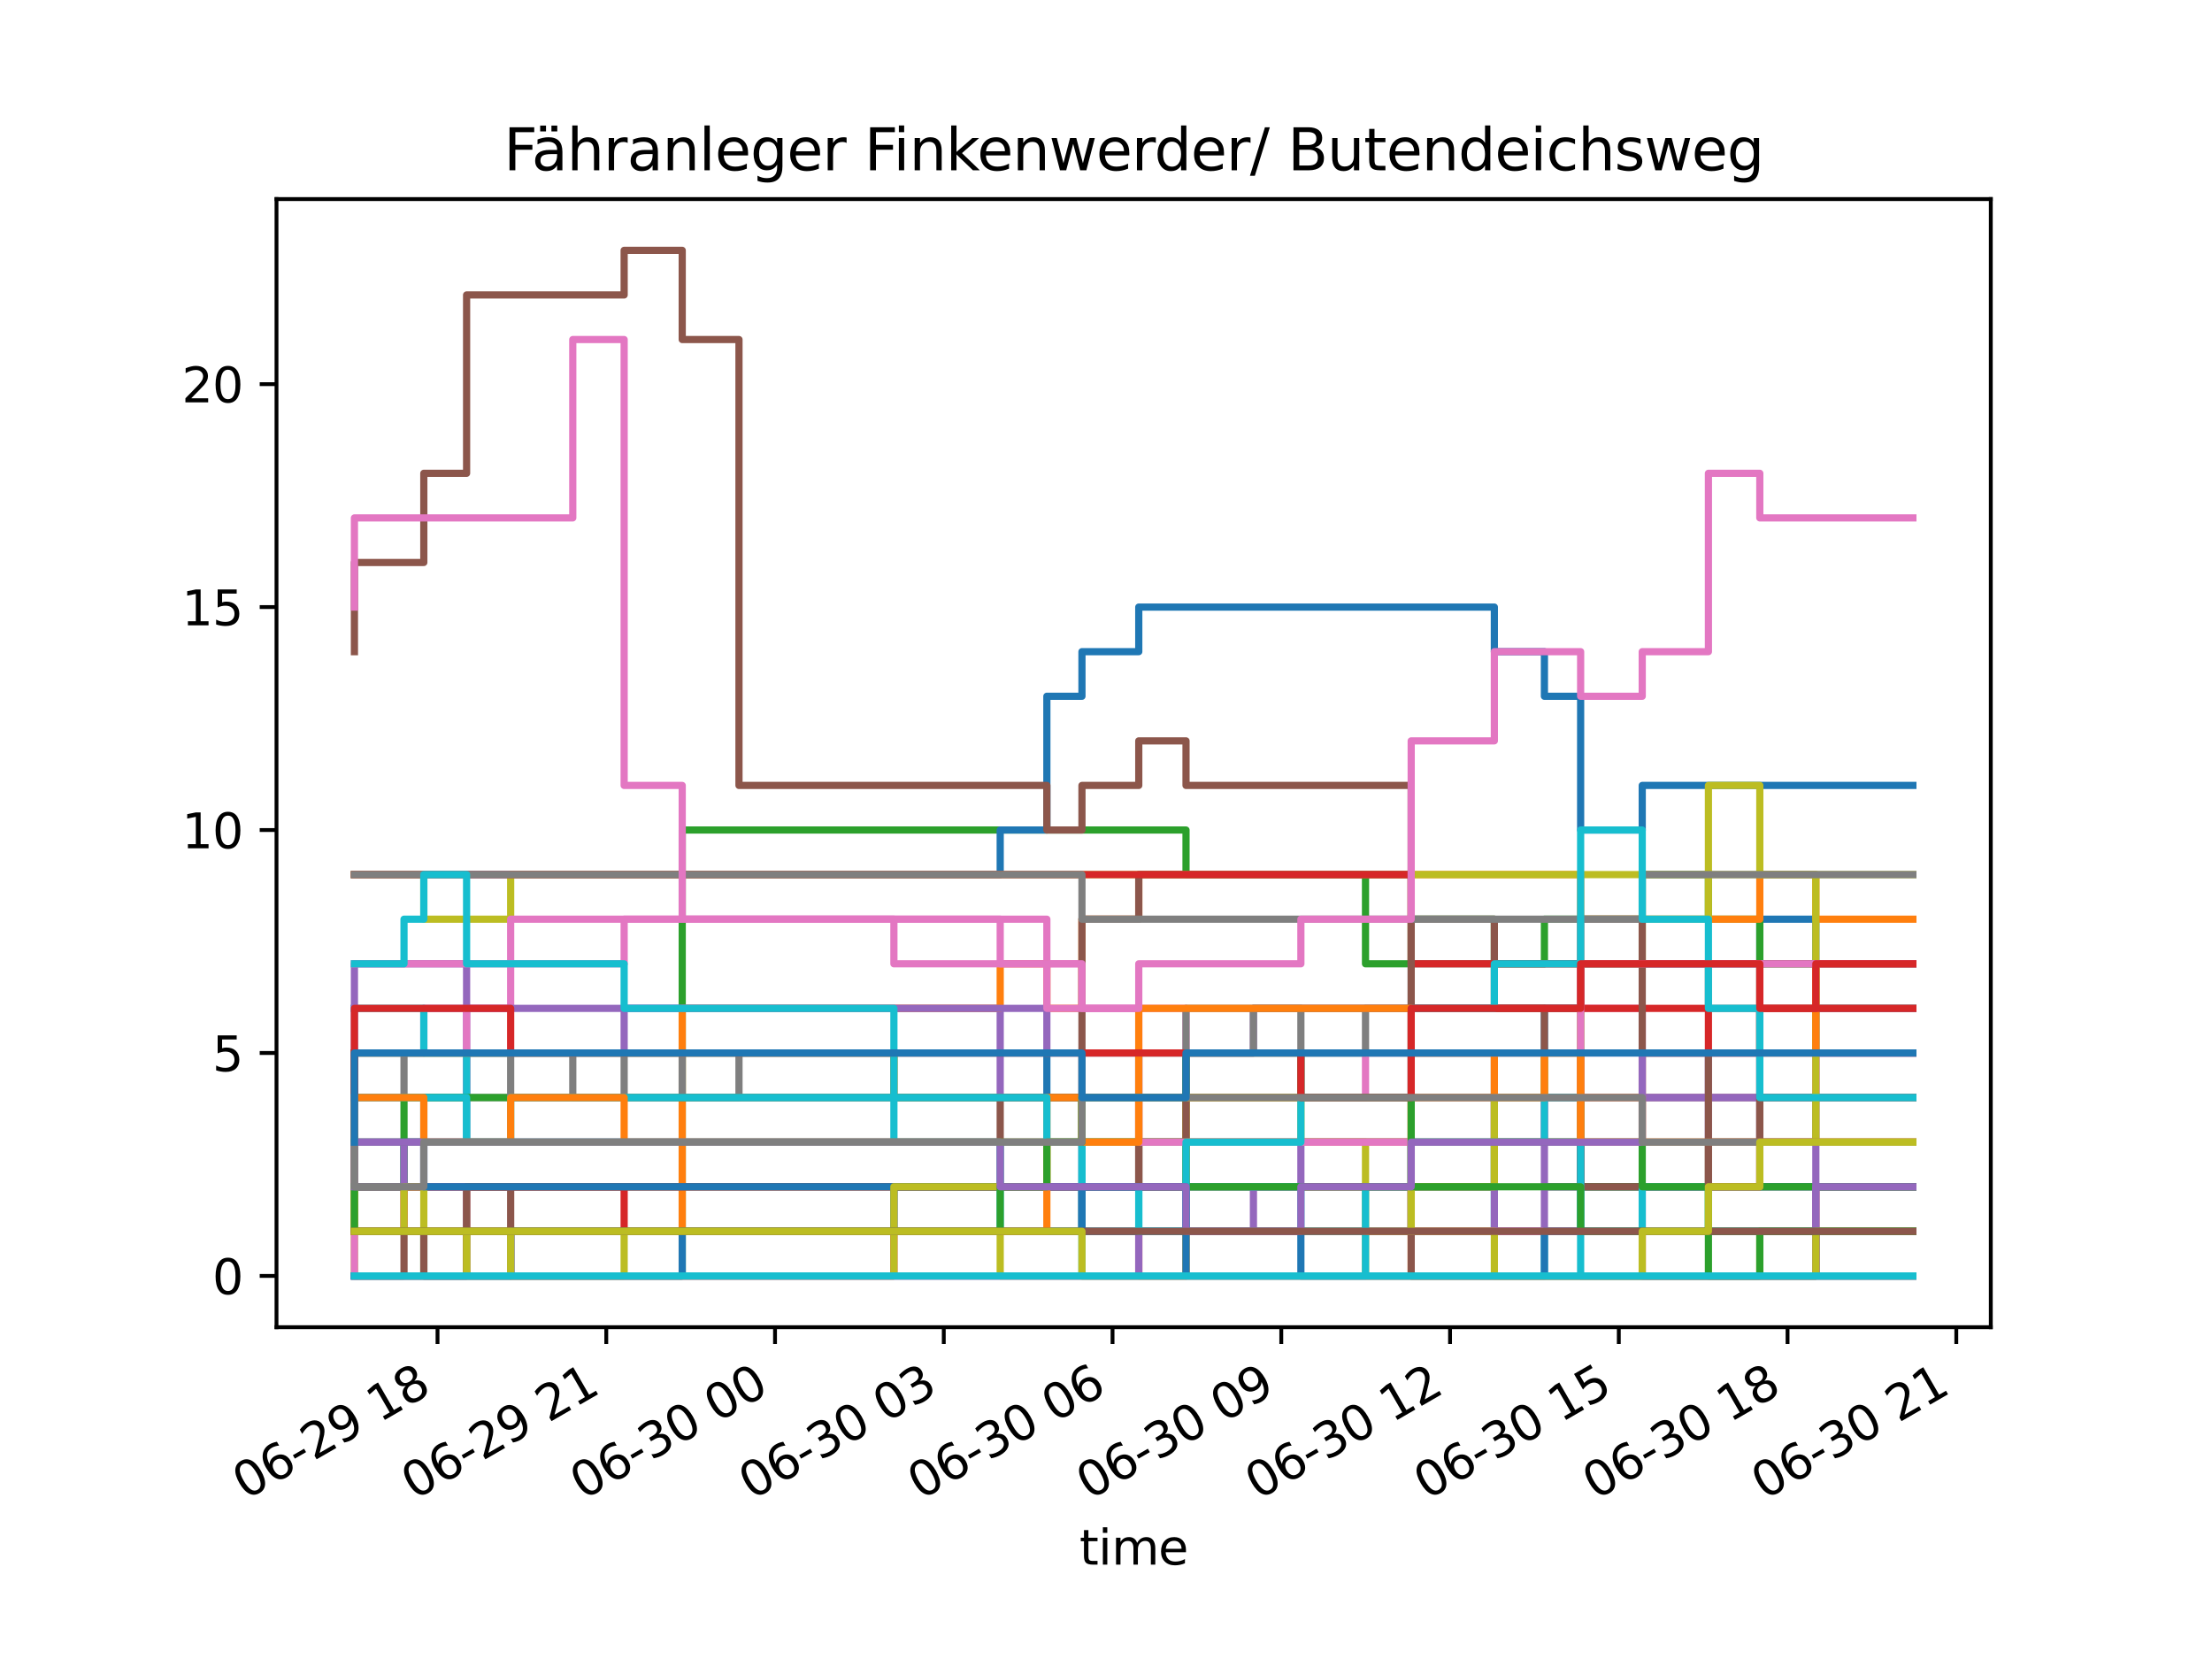 <?xml version="1.0" encoding="utf-8" standalone="no"?>
<!DOCTYPE svg PUBLIC "-//W3C//DTD SVG 1.1//EN"
  "http://www.w3.org/Graphics/SVG/1.1/DTD/svg11.dtd">
<svg xmlns:xlink="http://www.w3.org/1999/xlink" width="460.8pt" height="345.6pt" viewBox="0 0 460.8 345.6" xmlns="http://www.w3.org/2000/svg" version="1.1">
 <defs>
  <style type="text/css">*{stroke-linejoin: round; stroke-linecap: butt}</style>
 </defs>
 <g id="figure_1">
  <g id="patch_1">
   <path d="M 0 345.6 
L 460.8 345.6 
L 460.8 0 
L 0 0 
z
" style="fill: #ffffff"/>
  </g>
  <g id="axes_1">
   <g id="patch_2">
    <path d="M 57.6 276.48 
L 414.72 276.48 
L 414.72 41.472 
L 57.6 41.472 
z
" style="fill: #ffffff"/>
   </g>
   <g id="matplotlib.axis_1">
    <g id="xtick_1">
     <g id="line2d_1">
      <defs>
       <path id="m60a12b0bd4" d="M 0 0 
L 0 3.5 
" style="stroke: #000000; stroke-width: 0.8"/>
      </defs>
      <g>
       <use xlink:href="#m60a12b0bd4" x="91.143" y="276.48" style="stroke: #000000; stroke-width: 0.8"/>
      </g>
     </g>
     <g id="text_1">
      <!-- 06-29 18 -->
      <g transform="translate(51.166 312.541)rotate(-30)scale(0.1 -0.1)">
       <defs>
        <path id="DejaVuSans-30" d="M 2034 4250 
Q 1547 4250 1301 3770 
Q 1056 3291 1056 2328 
Q 1056 1369 1301 889 
Q 1547 409 2034 409 
Q 2525 409 2770 889 
Q 3016 1369 3016 2328 
Q 3016 3291 2770 3770 
Q 2525 4250 2034 4250 
z
M 2034 4750 
Q 2819 4750 3233 4129 
Q 3647 3509 3647 2328 
Q 3647 1150 3233 529 
Q 2819 -91 2034 -91 
Q 1250 -91 836 529 
Q 422 1150 422 2328 
Q 422 3509 836 4129 
Q 1250 4750 2034 4750 
z
" transform="scale(0.016)"/>
        <path id="DejaVuSans-36" d="M 2113 2584 
Q 1688 2584 1439 2293 
Q 1191 2003 1191 1497 
Q 1191 994 1439 701 
Q 1688 409 2113 409 
Q 2538 409 2786 701 
Q 3034 994 3034 1497 
Q 3034 2003 2786 2293 
Q 2538 2584 2113 2584 
z
M 3366 4563 
L 3366 3988 
Q 3128 4100 2886 4159 
Q 2644 4219 2406 4219 
Q 1781 4219 1451 3797 
Q 1122 3375 1075 2522 
Q 1259 2794 1537 2939 
Q 1816 3084 2150 3084 
Q 2853 3084 3261 2657 
Q 3669 2231 3669 1497 
Q 3669 778 3244 343 
Q 2819 -91 2113 -91 
Q 1303 -91 875 529 
Q 447 1150 447 2328 
Q 447 3434 972 4092 
Q 1497 4750 2381 4750 
Q 2619 4750 2861 4703 
Q 3103 4656 3366 4563 
z
" transform="scale(0.016)"/>
        <path id="DejaVuSans-2d" d="M 313 2009 
L 1997 2009 
L 1997 1497 
L 313 1497 
L 313 2009 
z
" transform="scale(0.016)"/>
        <path id="DejaVuSans-32" d="M 1228 531 
L 3431 531 
L 3431 0 
L 469 0 
L 469 531 
Q 828 903 1448 1529 
Q 2069 2156 2228 2338 
Q 2531 2678 2651 2914 
Q 2772 3150 2772 3378 
Q 2772 3750 2511 3984 
Q 2250 4219 1831 4219 
Q 1534 4219 1204 4116 
Q 875 4013 500 3803 
L 500 4441 
Q 881 4594 1212 4672 
Q 1544 4750 1819 4750 
Q 2544 4750 2975 4387 
Q 3406 4025 3406 3419 
Q 3406 3131 3298 2873 
Q 3191 2616 2906 2266 
Q 2828 2175 2409 1742 
Q 1991 1309 1228 531 
z
" transform="scale(0.016)"/>
        <path id="DejaVuSans-39" d="M 703 97 
L 703 672 
Q 941 559 1184 500 
Q 1428 441 1663 441 
Q 2288 441 2617 861 
Q 2947 1281 2994 2138 
Q 2813 1869 2534 1725 
Q 2256 1581 1919 1581 
Q 1219 1581 811 2004 
Q 403 2428 403 3163 
Q 403 3881 828 4315 
Q 1253 4750 1959 4750 
Q 2769 4750 3195 4129 
Q 3622 3509 3622 2328 
Q 3622 1225 3098 567 
Q 2575 -91 1691 -91 
Q 1453 -91 1209 -44 
Q 966 3 703 97 
z
M 1959 2075 
Q 2384 2075 2632 2365 
Q 2881 2656 2881 3163 
Q 2881 3666 2632 3958 
Q 2384 4250 1959 4250 
Q 1534 4250 1286 3958 
Q 1038 3666 1038 3163 
Q 1038 2656 1286 2365 
Q 1534 2075 1959 2075 
z
" transform="scale(0.016)"/>
        <path id="DejaVuSans-20" transform="scale(0.016)"/>
        <path id="DejaVuSans-31" d="M 794 531 
L 1825 531 
L 1825 4091 
L 703 3866 
L 703 4441 
L 1819 4666 
L 2450 4666 
L 2450 531 
L 3481 531 
L 3481 0 
L 794 0 
L 794 531 
z
" transform="scale(0.016)"/>
        <path id="DejaVuSans-38" d="M 2034 2216 
Q 1584 2216 1326 1975 
Q 1069 1734 1069 1313 
Q 1069 891 1326 650 
Q 1584 409 2034 409 
Q 2484 409 2743 651 
Q 3003 894 3003 1313 
Q 3003 1734 2745 1975 
Q 2488 2216 2034 2216 
z
M 1403 2484 
Q 997 2584 770 2862 
Q 544 3141 544 3541 
Q 544 4100 942 4425 
Q 1341 4750 2034 4750 
Q 2731 4750 3128 4425 
Q 3525 4100 3525 3541 
Q 3525 3141 3298 2862 
Q 3072 2584 2669 2484 
Q 3125 2378 3379 2068 
Q 3634 1759 3634 1313 
Q 3634 634 3220 271 
Q 2806 -91 2034 -91 
Q 1263 -91 848 271 
Q 434 634 434 1313 
Q 434 1759 690 2068 
Q 947 2378 1403 2484 
z
M 1172 3481 
Q 1172 3119 1398 2916 
Q 1625 2713 2034 2713 
Q 2441 2713 2670 2916 
Q 2900 3119 2900 3481 
Q 2900 3844 2670 4047 
Q 2441 4250 2034 4250 
Q 1625 4250 1398 4047 
Q 1172 3844 1172 3481 
z
" transform="scale(0.016)"/>
       </defs>
       <use xlink:href="#DejaVuSans-30"/>
       <use xlink:href="#DejaVuSans-36" x="63.623"/>
       <use xlink:href="#DejaVuSans-2d" x="127.246"/>
       <use xlink:href="#DejaVuSans-32" x="163.33"/>
       <use xlink:href="#DejaVuSans-39" x="226.953"/>
       <use xlink:href="#DejaVuSans-20" x="290.576"/>
       <use xlink:href="#DejaVuSans-31" x="322.363"/>
       <use xlink:href="#DejaVuSans-38" x="385.986"/>
      </g>
     </g>
    </g>
    <g id="xtick_2">
     <g id="line2d_2">
      <g>
       <use xlink:href="#m60a12b0bd4" x="126.297" y="276.48" style="stroke: #000000; stroke-width: 0.8"/>
      </g>
     </g>
     <g id="text_2">
      <!-- 06-29 21 -->
      <g transform="translate(86.32 312.541)rotate(-30)scale(0.1 -0.1)">
       <use xlink:href="#DejaVuSans-30"/>
       <use xlink:href="#DejaVuSans-36" x="63.623"/>
       <use xlink:href="#DejaVuSans-2d" x="127.246"/>
       <use xlink:href="#DejaVuSans-32" x="163.33"/>
       <use xlink:href="#DejaVuSans-39" x="226.953"/>
       <use xlink:href="#DejaVuSans-20" x="290.576"/>
       <use xlink:href="#DejaVuSans-32" x="322.363"/>
       <use xlink:href="#DejaVuSans-31" x="385.986"/>
      </g>
     </g>
    </g>
    <g id="xtick_3">
     <g id="line2d_3">
      <g>
       <use xlink:href="#m60a12b0bd4" x="161.452" y="276.48" style="stroke: #000000; stroke-width: 0.8"/>
      </g>
     </g>
     <g id="text_3">
      <!-- 06-30 00 -->
      <g transform="translate(121.475 312.541)rotate(-30)scale(0.1 -0.1)">
       <defs>
        <path id="DejaVuSans-33" d="M 2597 2516 
Q 3050 2419 3304 2112 
Q 3559 1806 3559 1356 
Q 3559 666 3084 287 
Q 2609 -91 1734 -91 
Q 1441 -91 1130 -33 
Q 819 25 488 141 
L 488 750 
Q 750 597 1062 519 
Q 1375 441 1716 441 
Q 2309 441 2620 675 
Q 2931 909 2931 1356 
Q 2931 1769 2642 2001 
Q 2353 2234 1838 2234 
L 1294 2234 
L 1294 2753 
L 1863 2753 
Q 2328 2753 2575 2939 
Q 2822 3125 2822 3475 
Q 2822 3834 2567 4026 
Q 2313 4219 1838 4219 
Q 1578 4219 1281 4162 
Q 984 4106 628 3988 
L 628 4550 
Q 988 4650 1302 4700 
Q 1616 4750 1894 4750 
Q 2613 4750 3031 4423 
Q 3450 4097 3450 3541 
Q 3450 3153 3228 2886 
Q 3006 2619 2597 2516 
z
" transform="scale(0.016)"/>
       </defs>
       <use xlink:href="#DejaVuSans-30"/>
       <use xlink:href="#DejaVuSans-36" x="63.623"/>
       <use xlink:href="#DejaVuSans-2d" x="127.246"/>
       <use xlink:href="#DejaVuSans-33" x="163.33"/>
       <use xlink:href="#DejaVuSans-30" x="226.953"/>
       <use xlink:href="#DejaVuSans-20" x="290.576"/>
       <use xlink:href="#DejaVuSans-30" x="322.363"/>
       <use xlink:href="#DejaVuSans-30" x="385.986"/>
      </g>
     </g>
    </g>
    <g id="xtick_4">
     <g id="line2d_4">
      <g>
       <use xlink:href="#m60a12b0bd4" x="196.606" y="276.48" style="stroke: #000000; stroke-width: 0.8"/>
      </g>
     </g>
     <g id="text_4">
      <!-- 06-30 03 -->
      <g transform="translate(156.629 312.541)rotate(-30)scale(0.1 -0.1)">
       <use xlink:href="#DejaVuSans-30"/>
       <use xlink:href="#DejaVuSans-36" x="63.623"/>
       <use xlink:href="#DejaVuSans-2d" x="127.246"/>
       <use xlink:href="#DejaVuSans-33" x="163.33"/>
       <use xlink:href="#DejaVuSans-30" x="226.953"/>
       <use xlink:href="#DejaVuSans-20" x="290.576"/>
       <use xlink:href="#DejaVuSans-30" x="322.363"/>
       <use xlink:href="#DejaVuSans-33" x="385.986"/>
      </g>
     </g>
    </g>
    <g id="xtick_5">
     <g id="line2d_5">
      <g>
       <use xlink:href="#m60a12b0bd4" x="231.761" y="276.48" style="stroke: #000000; stroke-width: 0.8"/>
      </g>
     </g>
     <g id="text_5">
      <!-- 06-30 06 -->
      <g transform="translate(191.784 312.541)rotate(-30)scale(0.1 -0.1)">
       <use xlink:href="#DejaVuSans-30"/>
       <use xlink:href="#DejaVuSans-36" x="63.623"/>
       <use xlink:href="#DejaVuSans-2d" x="127.246"/>
       <use xlink:href="#DejaVuSans-33" x="163.33"/>
       <use xlink:href="#DejaVuSans-30" x="226.953"/>
       <use xlink:href="#DejaVuSans-20" x="290.576"/>
       <use xlink:href="#DejaVuSans-30" x="322.363"/>
       <use xlink:href="#DejaVuSans-36" x="385.986"/>
      </g>
     </g>
    </g>
    <g id="xtick_6">
     <g id="line2d_6">
      <g>
       <use xlink:href="#m60a12b0bd4" x="266.915" y="276.48" style="stroke: #000000; stroke-width: 0.8"/>
      </g>
     </g>
     <g id="text_6">
      <!-- 06-30 09 -->
      <g transform="translate(226.938 312.541)rotate(-30)scale(0.1 -0.1)">
       <use xlink:href="#DejaVuSans-30"/>
       <use xlink:href="#DejaVuSans-36" x="63.623"/>
       <use xlink:href="#DejaVuSans-2d" x="127.246"/>
       <use xlink:href="#DejaVuSans-33" x="163.33"/>
       <use xlink:href="#DejaVuSans-30" x="226.953"/>
       <use xlink:href="#DejaVuSans-20" x="290.576"/>
       <use xlink:href="#DejaVuSans-30" x="322.363"/>
       <use xlink:href="#DejaVuSans-39" x="385.986"/>
      </g>
     </g>
    </g>
    <g id="xtick_7">
     <g id="line2d_7">
      <g>
       <use xlink:href="#m60a12b0bd4" x="302.07" y="276.48" style="stroke: #000000; stroke-width: 0.8"/>
      </g>
     </g>
     <g id="text_7">
      <!-- 06-30 12 -->
      <g transform="translate(262.093 312.541)rotate(-30)scale(0.1 -0.1)">
       <use xlink:href="#DejaVuSans-30"/>
       <use xlink:href="#DejaVuSans-36" x="63.623"/>
       <use xlink:href="#DejaVuSans-2d" x="127.246"/>
       <use xlink:href="#DejaVuSans-33" x="163.33"/>
       <use xlink:href="#DejaVuSans-30" x="226.953"/>
       <use xlink:href="#DejaVuSans-20" x="290.576"/>
       <use xlink:href="#DejaVuSans-31" x="322.363"/>
       <use xlink:href="#DejaVuSans-32" x="385.986"/>
      </g>
     </g>
    </g>
    <g id="xtick_8">
     <g id="line2d_8">
      <g>
       <use xlink:href="#m60a12b0bd4" x="337.224" y="276.48" style="stroke: #000000; stroke-width: 0.8"/>
      </g>
     </g>
     <g id="text_8">
      <!-- 06-30 15 -->
      <g transform="translate(297.247 312.541)rotate(-30)scale(0.1 -0.1)">
       <defs>
        <path id="DejaVuSans-35" d="M 691 4666 
L 3169 4666 
L 3169 4134 
L 1269 4134 
L 1269 2991 
Q 1406 3038 1543 3061 
Q 1681 3084 1819 3084 
Q 2600 3084 3056 2656 
Q 3513 2228 3513 1497 
Q 3513 744 3044 326 
Q 2575 -91 1722 -91 
Q 1428 -91 1123 -41 
Q 819 9 494 109 
L 494 744 
Q 775 591 1075 516 
Q 1375 441 1709 441 
Q 2250 441 2565 725 
Q 2881 1009 2881 1497 
Q 2881 1984 2565 2268 
Q 2250 2553 1709 2553 
Q 1456 2553 1204 2497 
Q 953 2441 691 2322 
L 691 4666 
z
" transform="scale(0.016)"/>
       </defs>
       <use xlink:href="#DejaVuSans-30"/>
       <use xlink:href="#DejaVuSans-36" x="63.623"/>
       <use xlink:href="#DejaVuSans-2d" x="127.246"/>
       <use xlink:href="#DejaVuSans-33" x="163.33"/>
       <use xlink:href="#DejaVuSans-30" x="226.953"/>
       <use xlink:href="#DejaVuSans-20" x="290.576"/>
       <use xlink:href="#DejaVuSans-31" x="322.363"/>
       <use xlink:href="#DejaVuSans-35" x="385.986"/>
      </g>
     </g>
    </g>
    <g id="xtick_9">
     <g id="line2d_9">
      <g>
       <use xlink:href="#m60a12b0bd4" x="372.379" y="276.48" style="stroke: #000000; stroke-width: 0.8"/>
      </g>
     </g>
     <g id="text_9">
      <!-- 06-30 18 -->
      <g transform="translate(332.401 312.541)rotate(-30)scale(0.1 -0.1)">
       <use xlink:href="#DejaVuSans-30"/>
       <use xlink:href="#DejaVuSans-36" x="63.623"/>
       <use xlink:href="#DejaVuSans-2d" x="127.246"/>
       <use xlink:href="#DejaVuSans-33" x="163.33"/>
       <use xlink:href="#DejaVuSans-30" x="226.953"/>
       <use xlink:href="#DejaVuSans-20" x="290.576"/>
       <use xlink:href="#DejaVuSans-31" x="322.363"/>
       <use xlink:href="#DejaVuSans-38" x="385.986"/>
      </g>
     </g>
    </g>
    <g id="xtick_10">
     <g id="line2d_10">
      <g>
       <use xlink:href="#m60a12b0bd4" x="407.533" y="276.48" style="stroke: #000000; stroke-width: 0.8"/>
      </g>
     </g>
     <g id="text_10">
      <!-- 06-30 21 -->
      <g transform="translate(367.556 312.541)rotate(-30)scale(0.1 -0.1)">
       <use xlink:href="#DejaVuSans-30"/>
       <use xlink:href="#DejaVuSans-36" x="63.623"/>
       <use xlink:href="#DejaVuSans-2d" x="127.246"/>
       <use xlink:href="#DejaVuSans-33" x="163.33"/>
       <use xlink:href="#DejaVuSans-30" x="226.953"/>
       <use xlink:href="#DejaVuSans-20" x="290.576"/>
       <use xlink:href="#DejaVuSans-32" x="322.363"/>
       <use xlink:href="#DejaVuSans-31" x="385.986"/>
      </g>
     </g>
    </g>
    <g id="text_11">
     <!-- time -->
     <g transform="translate(224.864 325.94)scale(0.1 -0.1)">
      <defs>
       <path id="DejaVuSans-74" d="M 1172 4494 
L 1172 3500 
L 2356 3500 
L 2356 3053 
L 1172 3053 
L 1172 1153 
Q 1172 725 1289 603 
Q 1406 481 1766 481 
L 2356 481 
L 2356 0 
L 1766 0 
Q 1100 0 847 248 
Q 594 497 594 1153 
L 594 3053 
L 172 3053 
L 172 3500 
L 594 3500 
L 594 4494 
L 1172 4494 
z
" transform="scale(0.016)"/>
       <path id="DejaVuSans-69" d="M 603 3500 
L 1178 3500 
L 1178 0 
L 603 0 
L 603 3500 
z
M 603 4863 
L 1178 4863 
L 1178 4134 
L 603 4134 
L 603 4863 
z
" transform="scale(0.016)"/>
       <path id="DejaVuSans-6d" d="M 3328 2828 
Q 3544 3216 3844 3400 
Q 4144 3584 4550 3584 
Q 5097 3584 5394 3201 
Q 5691 2819 5691 2113 
L 5691 0 
L 5113 0 
L 5113 2094 
Q 5113 2597 4934 2840 
Q 4756 3084 4391 3084 
Q 3944 3084 3684 2787 
Q 3425 2491 3425 1978 
L 3425 0 
L 2847 0 
L 2847 2094 
Q 2847 2600 2669 2842 
Q 2491 3084 2119 3084 
Q 1678 3084 1418 2786 
Q 1159 2488 1159 1978 
L 1159 0 
L 581 0 
L 581 3500 
L 1159 3500 
L 1159 2956 
Q 1356 3278 1631 3431 
Q 1906 3584 2284 3584 
Q 2666 3584 2933 3390 
Q 3200 3197 3328 2828 
z
" transform="scale(0.016)"/>
       <path id="DejaVuSans-65" d="M 3597 1894 
L 3597 1613 
L 953 1613 
Q 991 1019 1311 708 
Q 1631 397 2203 397 
Q 2534 397 2845 478 
Q 3156 559 3463 722 
L 3463 178 
Q 3153 47 2828 -22 
Q 2503 -91 2169 -91 
Q 1331 -91 842 396 
Q 353 884 353 1716 
Q 353 2575 817 3079 
Q 1281 3584 2069 3584 
Q 2775 3584 3186 3129 
Q 3597 2675 3597 1894 
z
M 3022 2063 
Q 3016 2534 2758 2815 
Q 2500 3097 2075 3097 
Q 1594 3097 1305 2825 
Q 1016 2553 972 2059 
L 3022 2063 
z
" transform="scale(0.016)"/>
      </defs>
      <use xlink:href="#DejaVuSans-74"/>
      <use xlink:href="#DejaVuSans-69" x="39.209"/>
      <use xlink:href="#DejaVuSans-6d" x="66.992"/>
      <use xlink:href="#DejaVuSans-65" x="164.404"/>
     </g>
    </g>
   </g>
   <g id="matplotlib.axis_2">
    <g id="ytick_1">
     <g id="line2d_11">
      <defs>
       <path id="m531ee68cdf" d="M 0 0 
L -3.5 0 
" style="stroke: #000000; stroke-width: 0.8"/>
      </defs>
      <g>
       <use xlink:href="#m531ee68cdf" x="57.6" y="265.798" style="stroke: #000000; stroke-width: 0.8"/>
      </g>
     </g>
     <g id="text_12">
      <!-- 0 -->
      <g transform="translate(44.237 269.597)scale(0.1 -0.1)">
       <use xlink:href="#DejaVuSans-30"/>
      </g>
     </g>
    </g>
    <g id="ytick_2">
     <g id="line2d_12">
      <g>
       <use xlink:href="#m531ee68cdf" x="57.6" y="219.354" style="stroke: #000000; stroke-width: 0.8"/>
      </g>
     </g>
     <g id="text_13">
      <!-- 5 -->
      <g transform="translate(44.237 223.153)scale(0.1 -0.1)">
       <use xlink:href="#DejaVuSans-35"/>
      </g>
     </g>
    </g>
    <g id="ytick_3">
     <g id="line2d_13">
      <g>
       <use xlink:href="#m531ee68cdf" x="57.6" y="172.909" style="stroke: #000000; stroke-width: 0.8"/>
      </g>
     </g>
     <g id="text_14">
      <!-- 10 -->
      <g transform="translate(37.875 176.708)scale(0.1 -0.1)">
       <use xlink:href="#DejaVuSans-31"/>
       <use xlink:href="#DejaVuSans-30" x="63.623"/>
      </g>
     </g>
    </g>
    <g id="ytick_4">
     <g id="line2d_14">
      <g>
       <use xlink:href="#m531ee68cdf" x="57.6" y="126.465" style="stroke: #000000; stroke-width: 0.8"/>
      </g>
     </g>
     <g id="text_15">
      <!-- 15 -->
      <g transform="translate(37.875 130.264)scale(0.1 -0.1)">
       <use xlink:href="#DejaVuSans-31"/>
       <use xlink:href="#DejaVuSans-35" x="63.623"/>
      </g>
     </g>
    </g>
    <g id="ytick_5">
     <g id="line2d_15">
      <g>
       <use xlink:href="#m531ee68cdf" x="57.6" y="80.021" style="stroke: #000000; stroke-width: 0.8"/>
      </g>
     </g>
     <g id="text_16">
      <!-- 20 -->
      <g transform="translate(37.875 83.82)scale(0.1 -0.1)">
       <use xlink:href="#DejaVuSans-32"/>
       <use xlink:href="#DejaVuSans-30" x="63.623"/>
      </g>
     </g>
    </g>
   </g>
   <g id="line2d_16">
    <path d="M 73.833 237.931 
L 73.833 247.22 
L 84.164 247.22 
L 84.164 237.931 
L 88.288 237.931 
L 88.288 228.642 
L 97.201 228.642 
L 97.201 219.354 
L 106.38 219.354 
L 106.38 219.354 
L 119.319 219.354 
L 119.319 219.354 
L 130.021 219.354 
L 130.021 219.354 
L 142.12 219.354 
L 142.12 219.354 
L 153.943 219.354 
L 153.943 219.354 
L 186.216 219.354 
L 186.216 219.354 
L 208.36 219.354 
L 208.36 219.354 
L 218.08 219.354 
L 218.08 228.642 
L 225.391 228.642 
L 225.391 228.642 
L 237.226 228.642 
L 237.226 228.642 
L 247.069 228.642 
L 247.069 228.642 
L 261.112 228.642 
L 261.112 228.642 
L 270.997 228.642 
L 270.997 219.354 
L 284.46 219.354 
L 284.46 219.354 
L 293.978 219.354 
L 293.978 219.354 
L 311.301 219.354 
L 311.301 219.354 
L 321.73 219.354 
L 321.73 210.065 
L 329.275 210.065 
L 329.275 200.776 
L 342.107 200.776 
L 342.107 200.776 
L 355.895 200.776 
L 355.895 200.776 
L 366.601 200.776 
L 366.601 191.487 
L 378.273 191.487 
L 378.273 200.776 
L 398.487 200.776 
" clip-path="url(#p52e19559b1)" style="fill: none; stroke: #1f77b4; stroke-width: 1.5; stroke-linecap: square"/>
   </g>
   <g id="line2d_17">
    <path d="M 73.833 256.509 
L 73.833 256.509 
L 84.164 256.509 
L 84.164 256.509 
L 88.288 256.509 
L 88.288 256.509 
L 97.201 256.509 
L 97.201 247.22 
L 106.38 247.22 
L 106.38 247.22 
L 119.319 247.22 
L 119.319 247.22 
L 130.021 247.22 
L 130.021 247.22 
L 142.12 247.22 
L 142.12 247.22 
L 153.943 247.22 
L 153.943 247.22 
L 186.216 247.22 
L 186.216 247.22 
L 208.36 247.22 
L 208.36 247.22 
L 218.08 247.22 
L 218.08 247.22 
L 225.391 247.22 
L 225.391 247.22 
L 237.226 247.22 
L 237.226 247.22 
L 247.069 247.22 
L 247.069 256.509 
L 261.112 256.509 
L 261.112 256.509 
L 270.997 256.509 
L 270.997 256.509 
L 284.46 256.509 
L 284.46 256.509 
L 293.978 256.509 
L 293.978 265.798 
L 311.301 265.798 
L 311.301 265.798 
L 321.73 265.798 
L 321.73 265.798 
L 329.275 265.798 
L 329.275 265.798 
L 342.107 265.798 
L 342.107 265.798 
L 355.895 265.798 
L 355.895 265.798 
L 366.601 265.798 
L 366.601 265.798 
L 378.273 265.798 
L 378.273 256.509 
L 398.487 256.509 
" clip-path="url(#p52e19559b1)" style="fill: none; stroke: #ff7f0e; stroke-width: 1.5; stroke-linecap: square"/>
   </g>
   <g id="line2d_18">
    <path d="M 73.833 256.509 
L 73.833 256.509 
L 84.164 256.509 
L 84.164 256.509 
L 88.288 256.509 
L 88.288 265.798 
L 97.201 265.798 
L 97.201 265.798 
L 106.38 265.798 
L 106.38 265.798 
L 119.319 265.798 
L 119.319 265.798 
L 130.021 265.798 
L 130.021 265.798 
L 142.12 265.798 
L 142.12 172.909 
L 153.943 172.909 
L 153.943 172.909 
L 186.216 172.909 
L 186.216 172.909 
L 208.36 172.909 
L 208.36 172.909 
L 218.08 172.909 
L 218.08 172.909 
L 225.391 172.909 
L 225.391 172.909 
L 237.226 172.909 
L 237.226 172.909 
L 247.069 172.909 
L 247.069 182.198 
L 261.112 182.198 
L 261.112 182.198 
L 270.997 182.198 
L 270.997 182.198 
L 284.46 182.198 
L 284.46 200.776 
L 293.978 200.776 
L 293.978 191.487 
L 311.301 191.487 
L 311.301 200.776 
L 321.73 200.776 
L 321.73 191.487 
L 329.275 191.487 
L 329.275 191.487 
L 342.107 191.487 
L 342.107 182.198 
L 355.895 182.198 
L 355.895 191.487 
L 366.601 191.487 
L 366.601 200.776 
L 378.273 200.776 
L 378.273 210.065 
L 398.487 210.065 
" clip-path="url(#p52e19559b1)" style="fill: none; stroke: #2ca02c; stroke-width: 1.5; stroke-linecap: square"/>
   </g>
   <g id="line2d_19">
    <path d="M 73.833 247.22 
L 73.833 247.22 
L 84.164 247.22 
L 84.164 247.22 
L 88.288 247.22 
L 88.288 247.22 
L 97.201 247.22 
L 97.201 247.22 
L 106.38 247.22 
L 106.38 247.22 
L 119.319 247.22 
L 119.319 247.22 
L 130.021 247.22 
L 130.021 256.509 
L 142.12 256.509 
L 142.12 256.509 
L 153.943 256.509 
L 153.943 256.509 
L 186.216 256.509 
L 186.216 256.509 
L 208.36 256.509 
L 208.36 256.509 
L 218.08 256.509 
L 218.08 256.509 
L 225.391 256.509 
L 225.391 247.22 
L 237.226 247.22 
L 237.226 228.642 
L 247.069 228.642 
L 247.069 237.931 
L 261.112 237.931 
L 261.112 237.931 
L 270.997 237.931 
L 270.997 237.931 
L 284.46 237.931 
L 284.46 237.931 
L 293.978 237.931 
L 293.978 256.509 
L 311.301 256.509 
L 311.301 256.509 
L 321.73 256.509 
L 321.73 256.509 
L 329.275 256.509 
L 329.275 256.509 
L 342.107 256.509 
L 342.107 256.509 
L 355.895 256.509 
L 355.895 256.509 
L 366.601 256.509 
L 366.601 256.509 
L 378.273 256.509 
L 378.273 247.22 
L 398.487 247.22 
" clip-path="url(#p52e19559b1)" style="fill: none; stroke: #d62728; stroke-width: 1.5; stroke-linecap: square"/>
   </g>
   <g id="line2d_20">
    <path d="M 73.833 210.065 
L 73.833 219.354 
L 84.164 219.354 
L 84.164 219.354 
L 88.288 219.354 
L 88.288 210.065 
L 97.201 210.065 
L 97.201 219.354 
L 106.38 219.354 
L 106.38 219.354 
L 119.319 219.354 
L 119.319 219.354 
L 130.021 219.354 
L 130.021 210.065 
L 142.12 210.065 
L 142.12 210.065 
L 153.943 210.065 
L 153.943 210.065 
L 186.216 210.065 
L 186.216 210.065 
L 208.36 210.065 
L 208.36 228.642 
L 218.08 228.642 
L 218.08 228.642 
L 225.391 228.642 
L 225.391 247.22 
L 237.226 247.22 
L 237.226 237.931 
L 247.069 237.931 
L 247.069 256.509 
L 261.112 256.509 
L 261.112 256.509 
L 270.997 256.509 
L 270.997 256.509 
L 284.46 256.509 
L 284.46 256.509 
L 293.978 256.509 
L 293.978 247.22 
L 311.301 247.22 
L 311.301 228.642 
L 321.73 228.642 
L 321.73 247.22 
L 329.275 247.22 
L 329.275 219.354 
L 342.107 219.354 
L 342.107 228.642 
L 355.895 228.642 
L 355.895 228.642 
L 366.601 228.642 
L 366.601 228.642 
L 378.273 228.642 
L 378.273 210.065 
L 398.487 210.065 
" clip-path="url(#p52e19559b1)" style="fill: none; stroke: #9467bd; stroke-width: 1.5; stroke-linecap: square"/>
   </g>
   <g id="line2d_21">
    <path d="M 73.833 265.798 
L 73.833 265.798 
L 84.164 265.798 
L 84.164 265.798 
L 88.288 265.798 
L 88.288 265.798 
L 97.201 265.798 
L 97.201 265.798 
L 106.38 265.798 
L 106.38 265.798 
L 119.319 265.798 
L 119.319 265.798 
L 130.021 265.798 
L 130.021 265.798 
L 142.12 265.798 
L 142.12 265.798 
L 153.943 265.798 
L 153.943 265.798 
L 186.216 265.798 
L 186.216 265.798 
L 208.36 265.798 
L 208.36 265.798 
L 218.08 265.798 
L 218.08 265.798 
L 225.391 265.798 
L 225.391 265.798 
L 237.226 265.798 
L 237.226 265.798 
L 247.069 265.798 
L 247.069 256.509 
L 261.112 256.509 
L 261.112 256.509 
L 270.997 256.509 
L 270.997 256.509 
L 284.46 256.509 
L 284.46 256.509 
L 293.978 256.509 
L 293.978 265.798 
L 311.301 265.798 
L 311.301 265.798 
L 321.73 265.798 
L 321.73 265.798 
L 329.275 265.798 
L 329.275 265.798 
L 342.107 265.798 
L 342.107 265.798 
L 355.895 265.798 
L 355.895 265.798 
L 366.601 265.798 
L 366.601 265.798 
L 378.273 265.798 
L 378.273 265.798 
L 398.487 265.798 
" clip-path="url(#p52e19559b1)" style="fill: none; stroke: #8c564b; stroke-width: 1.5; stroke-linecap: square"/>
   </g>
   <g id="line2d_22">
    <path d="M 73.833 247.22 
L 73.833 237.931 
L 84.164 237.931 
L 84.164 237.931 
L 88.288 237.931 
L 88.288 237.931 
L 97.201 237.931 
L 97.201 210.065 
L 106.38 210.065 
L 106.38 200.776 
L 119.319 200.776 
L 119.319 200.776 
L 130.021 200.776 
L 130.021 191.487 
L 142.12 191.487 
L 142.12 191.487 
L 153.943 191.487 
L 153.943 191.487 
L 186.216 191.487 
L 186.216 191.487 
L 208.36 191.487 
L 208.36 191.487 
L 218.08 191.487 
L 218.08 200.776 
L 225.391 200.776 
L 225.391 210.065 
L 237.226 210.065 
L 237.226 210.065 
L 247.069 210.065 
L 247.069 228.642 
L 261.112 228.642 
L 261.112 228.642 
L 270.997 228.642 
L 270.997 228.642 
L 284.46 228.642 
L 284.46 219.354 
L 293.978 219.354 
L 293.978 210.065 
L 311.301 210.065 
L 311.301 210.065 
L 321.73 210.065 
L 321.73 210.065 
L 329.275 210.065 
L 329.275 210.065 
L 342.107 210.065 
L 342.107 219.354 
L 355.895 219.354 
L 355.895 219.354 
L 366.601 219.354 
L 366.601 228.642 
L 378.273 228.642 
L 378.273 219.354 
L 398.487 219.354 
" clip-path="url(#p52e19559b1)" style="fill: none; stroke: #e377c2; stroke-width: 1.5; stroke-linecap: square"/>
   </g>
   <g id="line2d_23">
    <path d="M 73.833 237.931 
L 73.833 228.642 
L 84.164 228.642 
L 84.164 228.642 
L 88.288 228.642 
L 88.288 228.642 
L 97.201 228.642 
L 97.201 228.642 
L 106.38 228.642 
L 106.38 228.642 
L 119.319 228.642 
L 119.319 228.642 
L 130.021 228.642 
L 130.021 228.642 
L 142.12 228.642 
L 142.12 228.642 
L 153.943 228.642 
L 153.943 228.642 
L 186.216 228.642 
L 186.216 228.642 
L 208.36 228.642 
L 208.36 228.642 
L 218.08 228.642 
L 218.08 228.642 
L 225.391 228.642 
L 225.391 228.642 
L 237.226 228.642 
L 237.226 237.931 
L 247.069 237.931 
L 247.069 219.354 
L 261.112 219.354 
L 261.112 219.354 
L 270.997 219.354 
L 270.997 219.354 
L 284.46 219.354 
L 284.46 210.065 
L 293.978 210.065 
L 293.978 200.776 
L 311.301 200.776 
L 311.301 200.776 
L 321.73 200.776 
L 321.73 200.776 
L 329.275 200.776 
L 329.275 200.776 
L 342.107 200.776 
L 342.107 200.776 
L 355.895 200.776 
L 355.895 210.065 
L 366.601 210.065 
L 366.601 210.065 
L 378.273 210.065 
L 378.273 219.354 
L 398.487 219.354 
" clip-path="url(#p52e19559b1)" style="fill: none; stroke: #7f7f7f; stroke-width: 1.5; stroke-linecap: square"/>
   </g>
   <g id="line2d_24">
    <path d="M 73.833 256.509 
L 73.833 265.798 
L 84.164 265.798 
L 84.164 265.798 
L 88.288 265.798 
L 88.288 265.798 
L 97.201 265.798 
L 97.201 256.509 
L 106.38 256.509 
L 106.38 256.509 
L 119.319 256.509 
L 119.319 256.509 
L 130.021 256.509 
L 130.021 256.509 
L 142.12 256.509 
L 142.12 256.509 
L 153.943 256.509 
L 153.943 256.509 
L 186.216 256.509 
L 186.216 256.509 
L 208.36 256.509 
L 208.36 256.509 
L 218.08 256.509 
L 218.08 256.509 
L 225.391 256.509 
L 225.391 256.509 
L 237.226 256.509 
L 237.226 256.509 
L 247.069 256.509 
L 247.069 228.642 
L 261.112 228.642 
L 261.112 228.642 
L 270.997 228.642 
L 270.997 237.931 
L 284.46 237.931 
L 284.46 265.798 
L 293.978 265.798 
L 293.978 265.798 
L 311.301 265.798 
L 311.301 265.798 
L 321.73 265.798 
L 321.73 265.798 
L 329.275 265.798 
L 329.275 265.798 
L 342.107 265.798 
L 342.107 265.798 
L 355.895 265.798 
L 355.895 265.798 
L 366.601 265.798 
L 366.601 256.509 
L 378.273 256.509 
L 378.273 265.798 
L 398.487 265.798 
" clip-path="url(#p52e19559b1)" style="fill: none; stroke: #bcbd22; stroke-width: 1.5; stroke-linecap: square"/>
   </g>
   <g id="line2d_25">
    <path d="M 73.833 210.065 
L 73.833 210.065 
L 84.164 210.065 
L 84.164 210.065 
L 88.288 210.065 
L 88.288 219.354 
L 97.201 219.354 
L 97.201 237.931 
L 106.38 237.931 
L 106.38 237.931 
L 119.319 237.931 
L 119.319 237.931 
L 130.021 237.931 
L 130.021 237.931 
L 142.12 237.931 
L 142.12 237.931 
L 153.943 237.931 
L 153.943 237.931 
L 186.216 237.931 
L 186.216 237.931 
L 208.36 237.931 
L 208.36 237.931 
L 218.08 237.931 
L 218.08 237.931 
L 225.391 237.931 
L 225.391 265.798 
L 237.226 265.798 
L 237.226 265.798 
L 247.069 265.798 
L 247.069 265.798 
L 261.112 265.798 
L 261.112 265.798 
L 270.997 265.798 
L 270.997 265.798 
L 284.46 265.798 
L 284.46 256.509 
L 293.978 256.509 
L 293.978 247.22 
L 311.301 247.22 
L 311.301 256.509 
L 321.73 256.509 
L 321.73 256.509 
L 329.275 256.509 
L 329.275 265.798 
L 342.107 265.798 
L 342.107 265.798 
L 355.895 265.798 
L 355.895 265.798 
L 366.601 265.798 
L 366.601 265.798 
L 378.273 265.798 
L 378.273 256.509 
L 398.487 256.509 
" clip-path="url(#p52e19559b1)" style="fill: none; stroke: #17becf; stroke-width: 1.5; stroke-linecap: square"/>
   </g>
   <g id="line2d_26">
    <path d="M 73.833 182.198 
L 73.833 182.198 
L 84.164 182.198 
L 84.164 182.198 
L 88.288 182.198 
L 88.288 182.198 
L 97.201 182.198 
L 97.201 182.198 
L 106.38 182.198 
L 106.38 182.198 
L 119.319 182.198 
L 119.319 182.198 
L 130.021 182.198 
L 130.021 182.198 
L 142.12 182.198 
L 142.12 182.198 
L 153.943 182.198 
L 153.943 182.198 
L 186.216 182.198 
L 186.216 182.198 
L 208.36 182.198 
L 208.36 172.909 
L 218.08 172.909 
L 218.08 145.043 
L 225.391 145.043 
L 225.391 135.754 
L 237.226 135.754 
L 237.226 126.465 
L 247.069 126.465 
L 247.069 126.465 
L 261.112 126.465 
L 261.112 126.465 
L 270.997 126.465 
L 270.997 126.465 
L 284.46 126.465 
L 284.46 126.465 
L 293.978 126.465 
L 293.978 126.465 
L 311.301 126.465 
L 311.301 135.754 
L 321.73 135.754 
L 321.73 145.043 
L 329.275 145.043 
L 329.275 172.909 
L 342.107 172.909 
L 342.107 163.62 
L 355.895 163.62 
L 355.895 163.62 
L 366.601 163.62 
L 366.601 163.62 
L 378.273 163.62 
L 378.273 163.62 
L 398.487 163.62 
" clip-path="url(#p52e19559b1)" style="fill: none; stroke: #1f77b4; stroke-width: 1.5; stroke-linecap: square"/>
   </g>
   <g id="line2d_27">
    <path d="M 73.833 265.798 
L 73.833 265.798 
L 84.164 265.798 
L 84.164 265.798 
L 88.288 265.798 
L 88.288 265.798 
L 97.201 265.798 
L 97.201 265.798 
L 106.38 265.798 
L 106.38 256.509 
L 119.319 256.509 
L 119.319 256.509 
L 130.021 256.509 
L 130.021 256.509 
L 142.12 256.509 
L 142.12 210.065 
L 153.943 210.065 
L 153.943 210.065 
L 186.216 210.065 
L 186.216 210.065 
L 208.36 210.065 
L 208.36 200.776 
L 218.08 200.776 
L 218.08 210.065 
L 225.391 210.065 
L 225.391 191.487 
L 237.226 191.487 
L 237.226 182.198 
L 247.069 182.198 
L 247.069 182.198 
L 261.112 182.198 
L 261.112 182.198 
L 270.997 182.198 
L 270.997 182.198 
L 284.46 182.198 
L 284.46 182.198 
L 293.978 182.198 
L 293.978 182.198 
L 311.301 182.198 
L 311.301 182.198 
L 321.73 182.198 
L 321.73 182.198 
L 329.275 182.198 
L 329.275 191.487 
L 342.107 191.487 
L 342.107 191.487 
L 355.895 191.487 
L 355.895 191.487 
L 366.601 191.487 
L 366.601 182.198 
L 378.273 182.198 
L 378.273 191.487 
L 398.487 191.487 
" clip-path="url(#p52e19559b1)" style="fill: none; stroke: #ff7f0e; stroke-width: 1.5; stroke-linecap: square"/>
   </g>
   <g id="line2d_28">
    <path d="M 73.833 219.354 
L 73.833 219.354 
L 84.164 219.354 
L 84.164 219.354 
L 88.288 219.354 
L 88.288 219.354 
L 97.201 219.354 
L 97.201 219.354 
L 106.38 219.354 
L 106.38 219.354 
L 119.319 219.354 
L 119.319 219.354 
L 130.021 219.354 
L 130.021 219.354 
L 142.12 219.354 
L 142.12 219.354 
L 153.943 219.354 
L 153.943 219.354 
L 186.216 219.354 
L 186.216 228.642 
L 208.36 228.642 
L 208.36 228.642 
L 218.08 228.642 
L 218.08 228.642 
L 225.391 228.642 
L 225.391 237.931 
L 237.226 237.931 
L 237.226 247.22 
L 247.069 247.22 
L 247.069 247.22 
L 261.112 247.22 
L 261.112 247.22 
L 270.997 247.22 
L 270.997 247.22 
L 284.46 247.22 
L 284.46 247.22 
L 293.978 247.22 
L 293.978 247.22 
L 311.301 247.22 
L 311.301 237.931 
L 321.73 237.931 
L 321.73 237.931 
L 329.275 237.931 
L 329.275 228.642 
L 342.107 228.642 
L 342.107 228.642 
L 355.895 228.642 
L 355.895 228.642 
L 366.601 228.642 
L 366.601 228.642 
L 378.273 228.642 
L 378.273 228.642 
L 398.487 228.642 
" clip-path="url(#p52e19559b1)" style="fill: none; stroke: #2ca02c; stroke-width: 1.5; stroke-linecap: square"/>
   </g>
   <g id="line2d_29">
    <path d="M 73.833 256.509 
L 73.833 256.509 
L 84.164 256.509 
L 84.164 256.509 
L 88.288 256.509 
L 88.288 256.509 
L 97.201 256.509 
L 97.201 256.509 
L 106.38 256.509 
L 106.38 265.798 
L 119.319 265.798 
L 119.319 265.798 
L 130.021 265.798 
L 130.021 265.798 
L 142.12 265.798 
L 142.12 265.798 
L 153.943 265.798 
L 153.943 265.798 
L 186.216 265.798 
L 186.216 256.509 
L 208.36 256.509 
L 208.36 256.509 
L 218.08 256.509 
L 218.08 256.509 
L 225.391 256.509 
L 225.391 256.509 
L 237.226 256.509 
L 237.226 265.798 
L 247.069 265.798 
L 247.069 265.798 
L 261.112 265.798 
L 261.112 265.798 
L 270.997 265.798 
L 270.997 265.798 
L 284.46 265.798 
L 284.46 265.798 
L 293.978 265.798 
L 293.978 265.798 
L 311.301 265.798 
L 311.301 265.798 
L 321.73 265.798 
L 321.73 265.798 
L 329.275 265.798 
L 329.275 265.798 
L 342.107 265.798 
L 342.107 265.798 
L 355.895 265.798 
L 355.895 265.798 
L 366.601 265.798 
L 366.601 265.798 
L 378.273 265.798 
L 378.273 265.798 
L 398.487 265.798 
" clip-path="url(#p52e19559b1)" style="fill: none; stroke: #d62728; stroke-width: 1.5; stroke-linecap: square"/>
   </g>
   <g id="line2d_30">
    <path d="M 73.833 210.065 
L 73.833 200.776 
L 84.164 200.776 
L 84.164 200.776 
L 88.288 200.776 
L 88.288 200.776 
L 97.201 200.776 
L 97.201 210.065 
L 106.38 210.065 
L 106.38 210.065 
L 119.319 210.065 
L 119.319 210.065 
L 130.021 210.065 
L 130.021 210.065 
L 142.12 210.065 
L 142.12 210.065 
L 153.943 210.065 
L 153.943 210.065 
L 186.216 210.065 
L 186.216 210.065 
L 208.36 210.065 
L 208.36 210.065 
L 218.08 210.065 
L 218.08 219.354 
L 225.391 219.354 
L 225.391 219.354 
L 237.226 219.354 
L 237.226 228.642 
L 247.069 228.642 
L 247.069 219.354 
L 261.112 219.354 
L 261.112 210.065 
L 270.997 210.065 
L 270.997 210.065 
L 284.46 210.065 
L 284.46 210.065 
L 293.978 210.065 
L 293.978 210.065 
L 311.301 210.065 
L 311.301 210.065 
L 321.73 210.065 
L 321.73 210.065 
L 329.275 210.065 
L 329.275 228.642 
L 342.107 228.642 
L 342.107 219.354 
L 355.895 219.354 
L 355.895 237.931 
L 366.601 237.931 
L 366.601 237.931 
L 378.273 237.931 
L 378.273 237.931 
L 398.487 237.931 
" clip-path="url(#p52e19559b1)" style="fill: none; stroke: #9467bd; stroke-width: 1.5; stroke-linecap: square"/>
   </g>
   <g id="line2d_31">
    <path d="M 73.833 247.22 
L 73.833 247.22 
L 84.164 247.22 
L 84.164 247.22 
L 88.288 247.22 
L 88.288 247.22 
L 97.201 247.22 
L 97.201 247.22 
L 106.38 247.22 
L 106.38 256.509 
L 119.319 256.509 
L 119.319 256.509 
L 130.021 256.509 
L 130.021 256.509 
L 142.12 256.509 
L 142.12 256.509 
L 153.943 256.509 
L 153.943 256.509 
L 186.216 256.509 
L 186.216 247.22 
L 208.36 247.22 
L 208.36 247.22 
L 218.08 247.22 
L 218.08 247.22 
L 225.391 247.22 
L 225.391 247.22 
L 237.226 247.22 
L 237.226 237.931 
L 247.069 237.931 
L 247.069 228.642 
L 261.112 228.642 
L 261.112 228.642 
L 270.997 228.642 
L 270.997 228.642 
L 284.46 228.642 
L 284.46 228.642 
L 293.978 228.642 
L 293.978 228.642 
L 311.301 228.642 
L 311.301 237.931 
L 321.73 237.931 
L 321.73 237.931 
L 329.275 237.931 
L 329.275 247.22 
L 342.107 247.22 
L 342.107 247.22 
L 355.895 247.22 
L 355.895 247.22 
L 366.601 247.22 
L 366.601 247.22 
L 378.273 247.22 
L 378.273 247.22 
L 398.487 247.22 
" clip-path="url(#p52e19559b1)" style="fill: none; stroke: #8c564b; stroke-width: 1.5; stroke-linecap: square"/>
   </g>
   <g id="line2d_32">
    <path d="M 73.833 265.798 
L 73.833 237.931 
L 84.164 237.931 
L 84.164 237.931 
L 88.288 237.931 
L 88.288 237.931 
L 97.201 237.931 
L 97.201 237.931 
L 106.38 237.931 
L 106.38 237.931 
L 119.319 237.931 
L 119.319 237.931 
L 130.021 237.931 
L 130.021 237.931 
L 142.12 237.931 
L 142.12 237.931 
L 153.943 237.931 
L 153.943 237.931 
L 186.216 237.931 
L 186.216 237.931 
L 208.36 237.931 
L 208.36 237.931 
L 218.08 237.931 
L 218.08 237.931 
L 225.391 237.931 
L 225.391 237.931 
L 237.226 237.931 
L 237.226 237.931 
L 247.069 237.931 
L 247.069 237.931 
L 261.112 237.931 
L 261.112 237.931 
L 270.997 237.931 
L 270.997 237.931 
L 284.46 237.931 
L 284.46 237.931 
L 293.978 237.931 
L 293.978 237.931 
L 311.301 237.931 
L 311.301 237.931 
L 321.73 237.931 
L 321.73 228.642 
L 329.275 228.642 
L 329.275 228.642 
L 342.107 228.642 
L 342.107 228.642 
L 355.895 228.642 
L 355.895 228.642 
L 366.601 228.642 
L 366.601 228.642 
L 378.273 228.642 
L 378.273 228.642 
L 398.487 228.642 
" clip-path="url(#p52e19559b1)" style="fill: none; stroke: #e377c2; stroke-width: 1.5; stroke-linecap: square"/>
   </g>
   <g id="line2d_33">
    <path d="M 73.833 228.642 
L 73.833 228.642 
L 84.164 228.642 
L 84.164 219.354 
L 88.288 219.354 
L 88.288 219.354 
L 97.201 219.354 
L 97.201 219.354 
L 106.38 219.354 
L 106.38 219.354 
L 119.319 219.354 
L 119.319 228.642 
L 130.021 228.642 
L 130.021 219.354 
L 142.12 219.354 
L 142.12 228.642 
L 153.943 228.642 
L 153.943 219.354 
L 186.216 219.354 
L 186.216 219.354 
L 208.36 219.354 
L 208.36 219.354 
L 218.08 219.354 
L 218.08 219.354 
L 225.391 219.354 
L 225.391 219.354 
L 237.226 219.354 
L 237.226 219.354 
L 247.069 219.354 
L 247.069 210.065 
L 261.112 210.065 
L 261.112 210.065 
L 270.997 210.065 
L 270.997 210.065 
L 284.46 210.065 
L 284.46 210.065 
L 293.978 210.065 
L 293.978 210.065 
L 311.301 210.065 
L 311.301 210.065 
L 321.73 210.065 
L 321.73 210.065 
L 329.275 210.065 
L 329.275 200.776 
L 342.107 200.776 
L 342.107 200.776 
L 355.895 200.776 
L 355.895 200.776 
L 366.601 200.776 
L 366.601 219.354 
L 378.273 219.354 
L 378.273 219.354 
L 398.487 219.354 
" clip-path="url(#p52e19559b1)" style="fill: none; stroke: #7f7f7f; stroke-width: 1.5; stroke-linecap: square"/>
   </g>
   <g id="line2d_34">
    <path d="M 73.833 182.198 
L 73.833 182.198 
L 84.164 182.198 
L 84.164 182.198 
L 88.288 182.198 
L 88.288 191.487 
L 97.201 191.487 
L 97.201 191.487 
L 106.38 191.487 
L 106.38 182.198 
L 119.319 182.198 
L 119.319 182.198 
L 130.021 182.198 
L 130.021 182.198 
L 142.12 182.198 
L 142.12 182.198 
L 153.943 182.198 
L 153.943 182.198 
L 186.216 182.198 
L 186.216 182.198 
L 208.36 182.198 
L 208.36 182.198 
L 218.08 182.198 
L 218.08 182.198 
L 225.391 182.198 
L 225.391 182.198 
L 237.226 182.198 
L 237.226 182.198 
L 247.069 182.198 
L 247.069 182.198 
L 261.112 182.198 
L 261.112 182.198 
L 270.997 182.198 
L 270.997 182.198 
L 284.46 182.198 
L 284.46 182.198 
L 293.978 182.198 
L 293.978 182.198 
L 311.301 182.198 
L 311.301 182.198 
L 321.73 182.198 
L 321.73 182.198 
L 329.275 182.198 
L 329.275 182.198 
L 342.107 182.198 
L 342.107 182.198 
L 355.895 182.198 
L 355.895 182.198 
L 366.601 182.198 
L 366.601 182.198 
L 378.273 182.198 
L 378.273 182.198 
L 398.487 182.198 
" clip-path="url(#p52e19559b1)" style="fill: none; stroke: #bcbd22; stroke-width: 1.5; stroke-linecap: square"/>
   </g>
   <g id="line2d_35">
    <path d="M 73.833 265.798 
L 73.833 265.798 
L 84.164 265.798 
L 84.164 265.798 
L 88.288 265.798 
L 88.288 265.798 
L 97.201 265.798 
L 97.201 265.798 
L 106.38 265.798 
L 106.38 256.509 
L 119.319 256.509 
L 119.319 256.509 
L 130.021 256.509 
L 130.021 256.509 
L 142.12 256.509 
L 142.12 256.509 
L 153.943 256.509 
L 153.943 256.509 
L 186.216 256.509 
L 186.216 256.509 
L 208.36 256.509 
L 208.36 256.509 
L 218.08 256.509 
L 218.08 256.509 
L 225.391 256.509 
L 225.391 247.22 
L 237.226 247.22 
L 237.226 256.509 
L 247.069 256.509 
L 247.069 256.509 
L 261.112 256.509 
L 261.112 256.509 
L 270.997 256.509 
L 270.997 256.509 
L 284.46 256.509 
L 284.46 256.509 
L 293.978 256.509 
L 293.978 256.509 
L 311.301 256.509 
L 311.301 256.509 
L 321.73 256.509 
L 321.73 265.798 
L 329.275 265.798 
L 329.275 265.798 
L 342.107 265.798 
L 342.107 265.798 
L 355.895 265.798 
L 355.895 265.798 
L 366.601 265.798 
L 366.601 265.798 
L 378.273 265.798 
L 378.273 265.798 
L 398.487 265.798 
" clip-path="url(#p52e19559b1)" style="fill: none; stroke: #17becf; stroke-width: 1.5; stroke-linecap: square"/>
   </g>
   <g id="line2d_36">
    <path d="M 73.833 265.798 
L 73.833 265.798 
L 84.164 265.798 
L 84.164 265.798 
L 88.288 265.798 
L 88.288 265.798 
L 97.201 265.798 
L 97.201 265.798 
L 106.38 265.798 
L 106.38 256.509 
L 119.319 256.509 
L 119.319 256.509 
L 130.021 256.509 
L 130.021 256.509 
L 142.12 256.509 
L 142.12 256.509 
L 153.943 256.509 
L 153.943 256.509 
L 186.216 256.509 
L 186.216 247.22 
L 208.36 247.22 
L 208.36 247.22 
L 218.08 247.22 
L 218.08 247.22 
L 225.391 247.22 
L 225.391 247.22 
L 237.226 247.22 
L 237.226 247.22 
L 247.069 247.22 
L 247.069 256.509 
L 261.112 256.509 
L 261.112 256.509 
L 270.997 256.509 
L 270.997 256.509 
L 284.46 256.509 
L 284.46 256.509 
L 293.978 256.509 
L 293.978 256.509 
L 311.301 256.509 
L 311.301 256.509 
L 321.73 256.509 
L 321.73 256.509 
L 329.275 256.509 
L 329.275 247.22 
L 342.107 247.22 
L 342.107 247.22 
L 355.895 247.22 
L 355.895 247.22 
L 366.601 247.22 
L 366.601 247.22 
L 378.273 247.22 
L 378.273 247.22 
L 398.487 247.22 
" clip-path="url(#p52e19559b1)" style="fill: none; stroke: #1f77b4; stroke-width: 1.5; stroke-linecap: square"/>
   </g>
   <g id="line2d_37">
    <path d="M 73.833 228.642 
L 73.833 219.354 
L 84.164 219.354 
L 84.164 219.354 
L 88.288 219.354 
L 88.288 219.354 
L 97.201 219.354 
L 97.201 219.354 
L 106.38 219.354 
L 106.38 219.354 
L 119.319 219.354 
L 119.319 219.354 
L 130.021 219.354 
L 130.021 219.354 
L 142.12 219.354 
L 142.12 219.354 
L 153.943 219.354 
L 153.943 219.354 
L 186.216 219.354 
L 186.216 228.642 
L 208.36 228.642 
L 208.36 228.642 
L 218.08 228.642 
L 218.08 228.642 
L 225.391 228.642 
L 225.391 237.931 
L 237.226 237.931 
L 237.226 228.642 
L 247.069 228.642 
L 247.069 228.642 
L 261.112 228.642 
L 261.112 228.642 
L 270.997 228.642 
L 270.997 228.642 
L 284.46 228.642 
L 284.46 228.642 
L 293.978 228.642 
L 293.978 228.642 
L 311.301 228.642 
L 311.301 228.642 
L 321.73 228.642 
L 321.73 228.642 
L 329.275 228.642 
L 329.275 228.642 
L 342.107 228.642 
L 342.107 237.931 
L 355.895 237.931 
L 355.895 237.931 
L 366.601 237.931 
L 366.601 237.931 
L 378.273 237.931 
L 378.273 237.931 
L 398.487 237.931 
" clip-path="url(#p52e19559b1)" style="fill: none; stroke: #ff7f0e; stroke-width: 1.5; stroke-linecap: square"/>
   </g>
   <g id="line2d_38">
    <path d="M 73.833 219.354 
L 73.833 247.22 
L 84.164 247.22 
L 84.164 228.642 
L 88.288 228.642 
L 88.288 228.642 
L 97.201 228.642 
L 97.201 228.642 
L 106.38 228.642 
L 106.38 228.642 
L 119.319 228.642 
L 119.319 228.642 
L 130.021 228.642 
L 130.021 228.642 
L 142.12 228.642 
L 142.12 228.642 
L 153.943 228.642 
L 153.943 228.642 
L 186.216 228.642 
L 186.216 228.642 
L 208.36 228.642 
L 208.36 228.642 
L 218.08 228.642 
L 218.08 228.642 
L 225.391 228.642 
L 225.391 237.931 
L 237.226 237.931 
L 237.226 237.931 
L 247.069 237.931 
L 247.069 237.931 
L 261.112 237.931 
L 261.112 237.931 
L 270.997 237.931 
L 270.997 237.931 
L 284.46 237.931 
L 284.46 237.931 
L 293.978 237.931 
L 293.978 237.931 
L 311.301 237.931 
L 311.301 237.931 
L 321.73 237.931 
L 321.73 237.931 
L 329.275 237.931 
L 329.275 247.22 
L 342.107 247.22 
L 342.107 247.22 
L 355.895 247.22 
L 355.895 247.22 
L 366.601 247.22 
L 366.601 247.22 
L 378.273 247.22 
L 378.273 247.22 
L 398.487 247.22 
" clip-path="url(#p52e19559b1)" style="fill: none; stroke: #2ca02c; stroke-width: 1.5; stroke-linecap: square"/>
   </g>
   <g id="line2d_39">
    <path d="M 73.833 219.354 
L 73.833 256.509 
L 84.164 256.509 
L 84.164 247.22 
L 88.288 247.22 
L 88.288 247.22 
L 97.201 247.22 
L 97.201 247.22 
L 106.38 247.22 
L 106.38 247.22 
L 119.319 247.22 
L 119.319 247.22 
L 130.021 247.22 
L 130.021 247.22 
L 142.12 247.22 
L 142.12 247.22 
L 153.943 247.22 
L 153.943 247.22 
L 186.216 247.22 
L 186.216 247.22 
L 208.36 247.22 
L 208.36 247.22 
L 218.08 247.22 
L 218.08 247.22 
L 225.391 247.22 
L 225.391 247.22 
L 237.226 247.22 
L 237.226 247.22 
L 247.069 247.22 
L 247.069 247.22 
L 261.112 247.22 
L 261.112 247.22 
L 270.997 247.22 
L 270.997 247.22 
L 284.46 247.22 
L 284.46 247.22 
L 293.978 247.22 
L 293.978 256.509 
L 311.301 256.509 
L 311.301 256.509 
L 321.73 256.509 
L 321.73 256.509 
L 329.275 256.509 
L 329.275 256.509 
L 342.107 256.509 
L 342.107 265.798 
L 355.895 265.798 
L 355.895 265.798 
L 366.601 265.798 
L 366.601 265.798 
L 378.273 265.798 
L 378.273 256.509 
L 398.487 256.509 
" clip-path="url(#p52e19559b1)" style="fill: none; stroke: #d62728; stroke-width: 1.5; stroke-linecap: square"/>
   </g>
   <g id="line2d_40">
    <path d="M 73.833 237.931 
L 73.833 247.22 
L 84.164 247.22 
L 84.164 237.931 
L 88.288 237.931 
L 88.288 247.22 
L 97.201 247.22 
L 97.201 256.509 
L 106.38 256.509 
L 106.38 265.798 
L 119.319 265.798 
L 119.319 265.798 
L 130.021 265.798 
L 130.021 265.798 
L 142.12 265.798 
L 142.12 265.798 
L 153.943 265.798 
L 153.943 265.798 
L 186.216 265.798 
L 186.216 265.798 
L 208.36 265.798 
L 208.36 265.798 
L 218.08 265.798 
L 218.08 265.798 
L 225.391 265.798 
L 225.391 265.798 
L 237.226 265.798 
L 237.226 256.509 
L 247.069 256.509 
L 247.069 256.509 
L 261.112 256.509 
L 261.112 247.22 
L 270.997 247.22 
L 270.997 237.931 
L 284.46 237.931 
L 284.46 237.931 
L 293.978 237.931 
L 293.978 247.22 
L 311.301 247.22 
L 311.301 256.509 
L 321.73 256.509 
L 321.73 247.22 
L 329.275 247.22 
L 329.275 237.931 
L 342.107 237.931 
L 342.107 228.642 
L 355.895 228.642 
L 355.895 228.642 
L 366.601 228.642 
L 366.601 237.931 
L 378.273 237.931 
L 378.273 265.798 
L 398.487 265.798 
" clip-path="url(#p52e19559b1)" style="fill: none; stroke: #9467bd; stroke-width: 1.5; stroke-linecap: square"/>
   </g>
   <g id="line2d_41">
    <path d="M 73.833 265.798 
L 73.833 265.798 
L 84.164 265.798 
L 84.164 256.509 
L 88.288 256.509 
L 88.288 265.798 
L 97.201 265.798 
L 97.201 247.22 
L 106.38 247.22 
L 106.38 247.22 
L 119.319 247.22 
L 119.319 247.22 
L 130.021 247.22 
L 130.021 247.22 
L 142.12 247.22 
L 142.12 247.22 
L 153.943 247.22 
L 153.943 247.22 
L 186.216 247.22 
L 186.216 247.22 
L 208.36 247.22 
L 208.36 228.642 
L 218.08 228.642 
L 218.08 228.642 
L 225.391 228.642 
L 225.391 191.487 
L 237.226 191.487 
L 237.226 182.198 
L 247.069 182.198 
L 247.069 182.198 
L 261.112 182.198 
L 261.112 182.198 
L 270.997 182.198 
L 270.997 182.198 
L 284.46 182.198 
L 284.46 182.198 
L 293.978 182.198 
L 293.978 191.487 
L 311.301 191.487 
L 311.301 210.065 
L 321.73 210.065 
L 321.73 228.642 
L 329.275 228.642 
L 329.275 247.22 
L 342.107 247.22 
L 342.107 247.22 
L 355.895 247.22 
L 355.895 237.931 
L 366.601 237.931 
L 366.601 228.642 
L 378.273 228.642 
L 378.273 228.642 
L 398.487 228.642 
" clip-path="url(#p52e19559b1)" style="fill: none; stroke: #8c564b; stroke-width: 1.5; stroke-linecap: square"/>
   </g>
   <g id="line2d_42">
    <path d="M 73.833 265.798 
L 73.833 265.798 
L 84.164 265.798 
L 84.164 265.798 
L 88.288 265.798 
L 88.288 265.798 
L 97.201 265.798 
L 97.201 265.798 
L 106.38 265.798 
L 106.38 265.798 
L 119.319 265.798 
L 119.319 265.798 
L 130.021 265.798 
L 130.021 265.798 
L 142.12 265.798 
L 142.12 265.798 
L 153.943 265.798 
L 153.943 265.798 
L 186.216 265.798 
L 186.216 265.798 
L 208.36 265.798 
L 208.36 265.798 
L 218.08 265.798 
L 218.08 265.798 
L 225.391 265.798 
L 225.391 265.798 
L 237.226 265.798 
L 237.226 265.798 
L 247.069 265.798 
L 247.069 256.509 
L 261.112 256.509 
L 261.112 256.509 
L 270.997 256.509 
L 270.997 256.509 
L 284.46 256.509 
L 284.46 256.509 
L 293.978 256.509 
L 293.978 256.509 
L 311.301 256.509 
L 311.301 256.509 
L 321.73 256.509 
L 321.73 256.509 
L 329.275 256.509 
L 329.275 256.509 
L 342.107 256.509 
L 342.107 247.22 
L 355.895 247.22 
L 355.895 247.22 
L 366.601 247.22 
L 366.601 237.931 
L 378.273 237.931 
L 378.273 219.354 
L 398.487 219.354 
" clip-path="url(#p52e19559b1)" style="fill: none; stroke: #e377c2; stroke-width: 1.5; stroke-linecap: square"/>
   </g>
   <g id="line2d_43">
    <path d="M 73.833 219.354 
L 73.833 219.354 
L 84.164 219.354 
L 84.164 219.354 
L 88.288 219.354 
L 88.288 219.354 
L 97.201 219.354 
L 97.201 219.354 
L 106.38 219.354 
L 106.38 228.642 
L 119.319 228.642 
L 119.319 228.642 
L 130.021 228.642 
L 130.021 228.642 
L 142.12 228.642 
L 142.12 228.642 
L 153.943 228.642 
L 153.943 228.642 
L 186.216 228.642 
L 186.216 228.642 
L 208.36 228.642 
L 208.36 228.642 
L 218.08 228.642 
L 218.08 228.642 
L 225.391 228.642 
L 225.391 228.642 
L 237.226 228.642 
L 237.226 219.354 
L 247.069 219.354 
L 247.069 219.354 
L 261.112 219.354 
L 261.112 210.065 
L 270.997 210.065 
L 270.997 219.354 
L 284.46 219.354 
L 284.46 219.354 
L 293.978 219.354 
L 293.978 219.354 
L 311.301 219.354 
L 311.301 228.642 
L 321.73 228.642 
L 321.73 228.642 
L 329.275 228.642 
L 329.275 237.931 
L 342.107 237.931 
L 342.107 237.931 
L 355.895 237.931 
L 355.895 237.931 
L 366.601 237.931 
L 366.601 237.931 
L 378.273 237.931 
L 378.273 228.642 
L 398.487 228.642 
" clip-path="url(#p52e19559b1)" style="fill: none; stroke: #7f7f7f; stroke-width: 1.5; stroke-linecap: square"/>
   </g>
   <g id="line2d_44">
    <path d="M 73.833 237.931 
L 73.833 256.509 
L 84.164 256.509 
L 84.164 247.22 
L 88.288 247.22 
L 88.288 256.509 
L 97.201 256.509 
L 97.201 265.798 
L 106.38 265.798 
L 106.38 265.798 
L 119.319 265.798 
L 119.319 265.798 
L 130.021 265.798 
L 130.021 256.509 
L 142.12 256.509 
L 142.12 256.509 
L 153.943 256.509 
L 153.943 256.509 
L 186.216 256.509 
L 186.216 256.509 
L 208.36 256.509 
L 208.36 265.798 
L 218.08 265.798 
L 218.08 265.798 
L 225.391 265.798 
L 225.391 265.798 
L 237.226 265.798 
L 237.226 265.798 
L 247.069 265.798 
L 247.069 256.509 
L 261.112 256.509 
L 261.112 256.509 
L 270.997 256.509 
L 270.997 256.509 
L 284.46 256.509 
L 284.46 256.509 
L 293.978 256.509 
L 293.978 247.22 
L 311.301 247.22 
L 311.301 228.642 
L 321.73 228.642 
L 321.73 219.354 
L 329.275 219.354 
L 329.275 200.776 
L 342.107 200.776 
L 342.107 191.487 
L 355.895 191.487 
L 355.895 163.62 
L 366.601 163.62 
L 366.601 182.198 
L 378.273 182.198 
L 378.273 237.931 
L 398.487 237.931 
" clip-path="url(#p52e19559b1)" style="fill: none; stroke: #bcbd22; stroke-width: 1.5; stroke-linecap: square"/>
   </g>
   <g id="line2d_45">
    <path d="M 73.833 228.642 
L 73.833 228.642 
L 84.164 228.642 
L 84.164 228.642 
L 88.288 228.642 
L 88.288 228.642 
L 97.201 228.642 
L 97.201 237.931 
L 106.38 237.931 
L 106.38 228.642 
L 119.319 228.642 
L 119.319 228.642 
L 130.021 228.642 
L 130.021 228.642 
L 142.12 228.642 
L 142.12 228.642 
L 153.943 228.642 
L 153.943 228.642 
L 186.216 228.642 
L 186.216 237.931 
L 208.36 237.931 
L 208.36 256.509 
L 218.08 256.509 
L 218.08 256.509 
L 225.391 256.509 
L 225.391 256.509 
L 237.226 256.509 
L 237.226 256.509 
L 247.069 256.509 
L 247.069 247.22 
L 261.112 247.22 
L 261.112 247.22 
L 270.997 247.22 
L 270.997 256.509 
L 284.46 256.509 
L 284.46 247.22 
L 293.978 247.22 
L 293.978 237.931 
L 311.301 237.931 
L 311.301 237.931 
L 321.73 237.931 
L 321.73 228.642 
L 329.275 228.642 
L 329.275 256.509 
L 342.107 256.509 
L 342.107 247.22 
L 355.895 247.22 
L 355.895 256.509 
L 366.601 256.509 
L 366.601 256.509 
L 378.273 256.509 
L 378.273 256.509 
L 398.487 256.509 
" clip-path="url(#p52e19559b1)" style="fill: none; stroke: #17becf; stroke-width: 1.5; stroke-linecap: square"/>
   </g>
   <g id="line2d_46">
    <path d="M 73.833 237.931 
L 73.833 237.931 
L 84.164 237.931 
L 84.164 237.931 
L 88.288 237.931 
L 88.288 247.22 
L 97.201 247.22 
L 97.201 247.22 
L 106.38 247.22 
L 106.38 247.22 
L 119.319 247.22 
L 119.319 247.22 
L 130.021 247.22 
L 130.021 247.22 
L 142.12 247.22 
L 142.12 247.22 
L 153.943 247.22 
L 153.943 247.22 
L 186.216 247.22 
L 186.216 247.22 
L 208.36 247.22 
L 208.36 247.22 
L 218.08 247.22 
L 218.08 247.22 
L 225.391 247.22 
L 225.391 256.509 
L 237.226 256.509 
L 237.226 256.509 
L 247.069 256.509 
L 247.069 256.509 
L 261.112 256.509 
L 261.112 256.509 
L 270.997 256.509 
L 270.997 265.798 
L 284.46 265.798 
L 284.46 265.798 
L 293.978 265.798 
L 293.978 265.798 
L 311.301 265.798 
L 311.301 265.798 
L 321.73 265.798 
L 321.73 256.509 
L 329.275 256.509 
L 329.275 256.509 
L 342.107 256.509 
L 342.107 256.509 
L 355.895 256.509 
L 355.895 256.509 
L 366.601 256.509 
L 366.601 256.509 
L 378.273 256.509 
L 378.273 256.509 
L 398.487 256.509 
" clip-path="url(#p52e19559b1)" style="fill: none; stroke: #1f77b4; stroke-width: 1.5; stroke-linecap: square"/>
   </g>
   <g id="line2d_47">
    <path d="M 73.833 237.931 
L 73.833 228.642 
L 84.164 228.642 
L 84.164 228.642 
L 88.288 228.642 
L 88.288 237.931 
L 97.201 237.931 
L 97.201 237.931 
L 106.38 237.931 
L 106.38 228.642 
L 119.319 228.642 
L 119.319 228.642 
L 130.021 228.642 
L 130.021 237.931 
L 142.12 237.931 
L 142.12 237.931 
L 153.943 237.931 
L 153.943 237.931 
L 186.216 237.931 
L 186.216 237.931 
L 208.36 237.931 
L 208.36 237.931 
L 218.08 237.931 
L 218.08 228.642 
L 225.391 228.642 
L 225.391 237.931 
L 237.226 237.931 
L 237.226 237.931 
L 247.069 237.931 
L 247.069 237.931 
L 261.112 237.931 
L 261.112 237.931 
L 270.997 237.931 
L 270.997 237.931 
L 284.46 237.931 
L 284.46 237.931 
L 293.978 237.931 
L 293.978 219.354 
L 311.301 219.354 
L 311.301 228.642 
L 321.73 228.642 
L 321.73 219.354 
L 329.275 219.354 
L 329.275 237.931 
L 342.107 237.931 
L 342.107 219.354 
L 355.895 219.354 
L 355.895 219.354 
L 366.601 219.354 
L 366.601 219.354 
L 378.273 219.354 
L 378.273 200.776 
L 398.487 200.776 
" clip-path="url(#p52e19559b1)" style="fill: none; stroke: #ff7f0e; stroke-width: 1.5; stroke-linecap: square"/>
   </g>
   <g id="line2d_48">
    <path d="M 73.833 237.931 
L 73.833 237.931 
L 84.164 237.931 
L 84.164 237.931 
L 88.288 237.931 
L 88.288 237.931 
L 97.201 237.931 
L 97.201 237.931 
L 106.38 237.931 
L 106.38 237.931 
L 119.319 237.931 
L 119.319 237.931 
L 130.021 237.931 
L 130.021 237.931 
L 142.12 237.931 
L 142.12 237.931 
L 153.943 237.931 
L 153.943 237.931 
L 186.216 237.931 
L 186.216 237.931 
L 208.36 237.931 
L 208.36 237.931 
L 218.08 237.931 
L 218.08 237.931 
L 225.391 237.931 
L 225.391 237.931 
L 237.226 237.931 
L 237.226 237.931 
L 247.069 237.931 
L 247.069 247.22 
L 261.112 247.22 
L 261.112 247.22 
L 270.997 247.22 
L 270.997 247.22 
L 284.46 247.22 
L 284.46 247.22 
L 293.978 247.22 
L 293.978 237.931 
L 311.301 237.931 
L 311.301 237.931 
L 321.73 237.931 
L 321.73 237.931 
L 329.275 237.931 
L 329.275 237.931 
L 342.107 237.931 
L 342.107 247.22 
L 355.895 247.22 
L 355.895 265.798 
L 366.601 265.798 
L 366.601 256.509 
L 378.273 256.509 
L 378.273 256.509 
L 398.487 256.509 
" clip-path="url(#p52e19559b1)" style="fill: none; stroke: #2ca02c; stroke-width: 1.5; stroke-linecap: square"/>
   </g>
   <g id="line2d_49">
    <path d="M 73.833 182.198 
L 73.833 182.198 
L 84.164 182.198 
L 84.164 182.198 
L 88.288 182.198 
L 88.288 182.198 
L 97.201 182.198 
L 97.201 182.198 
L 106.38 182.198 
L 106.38 182.198 
L 119.319 182.198 
L 119.319 182.198 
L 130.021 182.198 
L 130.021 182.198 
L 142.12 182.198 
L 142.12 182.198 
L 153.943 182.198 
L 153.943 182.198 
L 186.216 182.198 
L 186.216 182.198 
L 208.36 182.198 
L 208.36 182.198 
L 218.08 182.198 
L 218.08 182.198 
L 225.391 182.198 
L 225.391 182.198 
L 237.226 182.198 
L 237.226 182.198 
L 247.069 182.198 
L 247.069 182.198 
L 261.112 182.198 
L 261.112 182.198 
L 270.997 182.198 
L 270.997 182.198 
L 284.46 182.198 
L 284.46 182.198 
L 293.978 182.198 
L 293.978 200.776 
L 311.301 200.776 
L 311.301 200.776 
L 321.73 200.776 
L 321.73 200.776 
L 329.275 200.776 
L 329.275 210.065 
L 342.107 210.065 
L 342.107 210.065 
L 355.895 210.065 
L 355.895 219.354 
L 366.601 219.354 
L 366.601 210.065 
L 378.273 210.065 
L 378.273 210.065 
L 398.487 210.065 
" clip-path="url(#p52e19559b1)" style="fill: none; stroke: #d62728; stroke-width: 1.5; stroke-linecap: square"/>
   </g>
   <g id="line2d_50">
    <path d="M 73.833 265.798 
L 73.833 265.798 
L 84.164 265.798 
L 84.164 265.798 
L 88.288 265.798 
L 88.288 265.798 
L 97.201 265.798 
L 97.201 265.798 
L 106.38 265.798 
L 106.38 265.798 
L 119.319 265.798 
L 119.319 265.798 
L 130.021 265.798 
L 130.021 265.798 
L 142.12 265.798 
L 142.12 265.798 
L 153.943 265.798 
L 153.943 265.798 
L 186.216 265.798 
L 186.216 265.798 
L 208.36 265.798 
L 208.36 265.798 
L 218.08 265.798 
L 218.08 265.798 
L 225.391 265.798 
L 225.391 265.798 
L 237.226 265.798 
L 237.226 265.798 
L 247.069 265.798 
L 247.069 265.798 
L 261.112 265.798 
L 261.112 265.798 
L 270.997 265.798 
L 270.997 265.798 
L 284.46 265.798 
L 284.46 265.798 
L 293.978 265.798 
L 293.978 265.798 
L 311.301 265.798 
L 311.301 265.798 
L 321.73 265.798 
L 321.73 265.798 
L 329.275 265.798 
L 329.275 265.798 
L 342.107 265.798 
L 342.107 265.798 
L 355.895 265.798 
L 355.895 265.798 
L 366.601 265.798 
L 366.601 265.798 
L 378.273 265.798 
L 378.273 247.22 
L 398.487 247.22 
" clip-path="url(#p52e19559b1)" style="fill: none; stroke: #9467bd; stroke-width: 1.5; stroke-linecap: square"/>
   </g>
   <g id="line2d_51">
    <path d="M 73.833 135.754 
L 73.833 117.176 
L 84.164 117.176 
L 84.164 117.176 
L 88.288 117.176 
L 88.288 98.598 
L 97.201 98.598 
L 97.201 61.443 
L 106.38 61.443 
L 106.38 61.443 
L 119.319 61.443 
L 119.319 61.443 
L 130.021 61.443 
L 130.021 52.154 
L 142.12 52.154 
L 142.12 70.732 
L 153.943 70.732 
L 153.943 163.62 
L 186.216 163.62 
L 186.216 163.62 
L 208.36 163.62 
L 208.36 163.62 
L 218.08 163.62 
L 218.08 172.909 
L 225.391 172.909 
L 225.391 163.62 
L 237.226 163.62 
L 237.226 154.332 
L 247.069 154.332 
L 247.069 163.62 
L 261.112 163.62 
L 261.112 163.62 
L 270.997 163.62 
L 270.997 163.62 
L 284.46 163.62 
L 284.46 163.62 
L 293.978 163.62 
L 293.978 210.065 
L 311.301 210.065 
L 311.301 210.065 
L 321.73 210.065 
L 321.73 210.065 
L 329.275 210.065 
L 329.275 191.487 
L 342.107 191.487 
L 342.107 219.354 
L 355.895 219.354 
L 355.895 247.22 
L 366.601 247.22 
L 366.601 200.776 
L 378.273 200.776 
L 378.273 200.776 
L 398.487 200.776 
" clip-path="url(#p52e19559b1)" style="fill: none; stroke: #8c564b; stroke-width: 1.5; stroke-linecap: square"/>
   </g>
   <g id="line2d_52">
    <path d="M 73.833 200.776 
L 73.833 200.776 
L 84.164 200.776 
L 84.164 200.776 
L 88.288 200.776 
L 88.288 200.776 
L 97.201 200.776 
L 97.201 200.776 
L 106.38 200.776 
L 106.38 191.487 
L 119.319 191.487 
L 119.319 191.487 
L 130.021 191.487 
L 130.021 191.487 
L 142.12 191.487 
L 142.12 191.487 
L 153.943 191.487 
L 153.943 191.487 
L 186.216 191.487 
L 186.216 191.487 
L 208.36 191.487 
L 208.36 200.776 
L 218.08 200.776 
L 218.08 210.065 
L 225.391 210.065 
L 225.391 210.065 
L 237.226 210.065 
L 237.226 237.931 
L 247.069 237.931 
L 247.069 237.931 
L 261.112 237.931 
L 261.112 237.931 
L 270.997 237.931 
L 270.997 237.931 
L 284.46 237.931 
L 284.46 237.931 
L 293.978 237.931 
L 293.978 219.354 
L 311.301 219.354 
L 311.301 219.354 
L 321.73 219.354 
L 321.73 219.354 
L 329.275 219.354 
L 329.275 200.776 
L 342.107 200.776 
L 342.107 200.776 
L 355.895 200.776 
L 355.895 200.776 
L 366.601 200.776 
L 366.601 200.776 
L 378.273 200.776 
L 378.273 200.776 
L 398.487 200.776 
" clip-path="url(#p52e19559b1)" style="fill: none; stroke: #e377c2; stroke-width: 1.5; stroke-linecap: square"/>
   </g>
   <g id="line2d_53">
    <path d="M 73.833 182.198 
L 73.833 182.198 
L 84.164 182.198 
L 84.164 182.198 
L 88.288 182.198 
L 88.288 182.198 
L 97.201 182.198 
L 97.201 182.198 
L 106.38 182.198 
L 106.38 182.198 
L 119.319 182.198 
L 119.319 182.198 
L 130.021 182.198 
L 130.021 182.198 
L 142.12 182.198 
L 142.12 182.198 
L 153.943 182.198 
L 153.943 182.198 
L 186.216 182.198 
L 186.216 182.198 
L 208.36 182.198 
L 208.36 182.198 
L 218.08 182.198 
L 218.08 182.198 
L 225.391 182.198 
L 225.391 191.487 
L 237.226 191.487 
L 237.226 191.487 
L 247.069 191.487 
L 247.069 191.487 
L 261.112 191.487 
L 261.112 191.487 
L 270.997 191.487 
L 270.997 191.487 
L 284.46 191.487 
L 284.46 191.487 
L 293.978 191.487 
L 293.978 191.487 
L 311.301 191.487 
L 311.301 191.487 
L 321.73 191.487 
L 321.73 191.487 
L 329.275 191.487 
L 329.275 191.487 
L 342.107 191.487 
L 342.107 182.198 
L 355.895 182.198 
L 355.895 182.198 
L 366.601 182.198 
L 366.601 182.198 
L 378.273 182.198 
L 378.273 182.198 
L 398.487 182.198 
" clip-path="url(#p52e19559b1)" style="fill: none; stroke: #7f7f7f; stroke-width: 1.5; stroke-linecap: square"/>
   </g>
   <g id="line2d_54">
    <path d="M 73.833 247.22 
L 73.833 256.509 
L 84.164 256.509 
L 84.164 256.509 
L 88.288 256.509 
L 88.288 256.509 
L 97.201 256.509 
L 97.201 256.509 
L 106.38 256.509 
L 106.38 265.798 
L 119.319 265.798 
L 119.319 265.798 
L 130.021 265.798 
L 130.021 265.798 
L 142.12 265.798 
L 142.12 265.798 
L 153.943 265.798 
L 153.943 265.798 
L 186.216 265.798 
L 186.216 247.22 
L 208.36 247.22 
L 208.36 247.22 
L 218.08 247.22 
L 218.08 237.931 
L 225.391 237.931 
L 225.391 228.642 
L 237.226 228.642 
L 237.226 228.642 
L 247.069 228.642 
L 247.069 228.642 
L 261.112 228.642 
L 261.112 228.642 
L 270.997 228.642 
L 270.997 228.642 
L 284.46 228.642 
L 284.46 228.642 
L 293.978 228.642 
L 293.978 256.509 
L 311.301 256.509 
L 311.301 265.798 
L 321.73 265.798 
L 321.73 265.798 
L 329.275 265.798 
L 329.275 265.798 
L 342.107 265.798 
L 342.107 265.798 
L 355.895 265.798 
L 355.895 265.798 
L 366.601 265.798 
L 366.601 265.798 
L 378.273 265.798 
L 378.273 256.509 
L 398.487 256.509 
" clip-path="url(#p52e19559b1)" style="fill: none; stroke: #bcbd22; stroke-width: 1.5; stroke-linecap: square"/>
   </g>
   <g id="line2d_55">
    <path d="M 73.833 200.776 
L 73.833 200.776 
L 84.164 200.776 
L 84.164 191.487 
L 88.288 191.487 
L 88.288 182.198 
L 97.201 182.198 
L 97.201 200.776 
L 106.38 200.776 
L 106.38 200.776 
L 119.319 200.776 
L 119.319 200.776 
L 130.021 200.776 
L 130.021 210.065 
L 142.12 210.065 
L 142.12 210.065 
L 153.943 210.065 
L 153.943 210.065 
L 186.216 210.065 
L 186.216 228.642 
L 208.36 228.642 
L 208.36 228.642 
L 218.08 228.642 
L 218.08 237.931 
L 225.391 237.931 
L 225.391 247.22 
L 237.226 247.22 
L 237.226 256.509 
L 247.069 256.509 
L 247.069 237.931 
L 261.112 237.931 
L 261.112 237.931 
L 270.997 237.931 
L 270.997 228.642 
L 284.46 228.642 
L 284.46 228.642 
L 293.978 228.642 
L 293.978 210.065 
L 311.301 210.065 
L 311.301 200.776 
L 321.73 200.776 
L 321.73 200.776 
L 329.275 200.776 
L 329.275 172.909 
L 342.107 172.909 
L 342.107 191.487 
L 355.895 191.487 
L 355.895 210.065 
L 366.601 210.065 
L 366.601 228.642 
L 378.273 228.642 
L 378.273 228.642 
L 398.487 228.642 
" clip-path="url(#p52e19559b1)" style="fill: none; stroke: #17becf; stroke-width: 1.5; stroke-linecap: square"/>
   </g>
   <g id="line2d_56">
    <path d="M 73.833 265.798 
L 73.833 265.798 
L 84.164 265.798 
L 84.164 265.798 
L 88.288 265.798 
L 88.288 265.798 
L 97.201 265.798 
L 97.201 265.798 
L 106.38 265.798 
L 106.38 265.798 
L 119.319 265.798 
L 119.319 265.798 
L 130.021 265.798 
L 130.021 265.798 
L 142.12 265.798 
L 142.12 256.509 
L 153.943 256.509 
L 153.943 256.509 
L 186.216 256.509 
L 186.216 256.509 
L 208.36 256.509 
L 208.36 256.509 
L 218.08 256.509 
L 218.08 256.509 
L 225.391 256.509 
L 225.391 247.22 
L 237.226 247.22 
L 237.226 247.22 
L 247.069 247.22 
L 247.069 265.798 
L 261.112 265.798 
L 261.112 265.798 
L 270.997 265.798 
L 270.997 265.798 
L 284.46 265.798 
L 284.46 265.798 
L 293.978 265.798 
L 293.978 265.798 
L 311.301 265.798 
L 311.301 265.798 
L 321.73 265.798 
L 321.73 265.798 
L 329.275 265.798 
L 329.275 265.798 
L 342.107 265.798 
L 342.107 265.798 
L 355.895 265.798 
L 355.895 265.798 
L 366.601 265.798 
L 366.601 265.798 
L 378.273 265.798 
L 378.273 265.798 
L 398.487 265.798 
" clip-path="url(#p52e19559b1)" style="fill: none; stroke: #1f77b4; stroke-width: 1.5; stroke-linecap: square"/>
   </g>
   <g id="line2d_57">
    <path d="M 73.833 256.509 
L 73.833 256.509 
L 84.164 256.509 
L 84.164 256.509 
L 88.288 256.509 
L 88.288 256.509 
L 97.201 256.509 
L 97.201 256.509 
L 106.38 256.509 
L 106.38 256.509 
L 119.319 256.509 
L 119.319 256.509 
L 130.021 256.509 
L 130.021 256.509 
L 142.12 256.509 
L 142.12 256.509 
L 153.943 256.509 
L 153.943 256.509 
L 186.216 256.509 
L 186.216 256.509 
L 208.36 256.509 
L 208.36 256.509 
L 218.08 256.509 
L 218.08 237.931 
L 225.391 237.931 
L 225.391 237.931 
L 237.226 237.931 
L 237.226 210.065 
L 247.069 210.065 
L 247.069 210.065 
L 261.112 210.065 
L 261.112 210.065 
L 270.997 210.065 
L 270.997 210.065 
L 284.46 210.065 
L 284.46 210.065 
L 293.978 210.065 
L 293.978 219.354 
L 311.301 219.354 
L 311.301 219.354 
L 321.73 219.354 
L 321.73 219.354 
L 329.275 219.354 
L 329.275 237.931 
L 342.107 237.931 
L 342.107 237.931 
L 355.895 237.931 
L 355.895 237.931 
L 366.601 237.931 
L 366.601 237.931 
L 378.273 237.931 
L 378.273 237.931 
L 398.487 237.931 
" clip-path="url(#p52e19559b1)" style="fill: none; stroke: #ff7f0e; stroke-width: 1.5; stroke-linecap: square"/>
   </g>
   <g id="line2d_58">
    <path d="M 73.833 247.22 
L 73.833 256.509 
L 84.164 256.509 
L 84.164 256.509 
L 88.288 256.509 
L 88.288 256.509 
L 97.201 256.509 
L 97.201 256.509 
L 106.38 256.509 
L 106.38 256.509 
L 119.319 256.509 
L 119.319 256.509 
L 130.021 256.509 
L 130.021 256.509 
L 142.12 256.509 
L 142.12 256.509 
L 153.943 256.509 
L 153.943 256.509 
L 186.216 256.509 
L 186.216 256.509 
L 208.36 256.509 
L 208.36 247.22 
L 218.08 247.22 
L 218.08 237.931 
L 225.391 237.931 
L 225.391 228.642 
L 237.226 228.642 
L 237.226 228.642 
L 247.069 228.642 
L 247.069 219.354 
L 261.112 219.354 
L 261.112 219.354 
L 270.997 219.354 
L 270.997 228.642 
L 284.46 228.642 
L 284.46 228.642 
L 293.978 228.642 
L 293.978 247.22 
L 311.301 247.22 
L 311.301 247.22 
L 321.73 247.22 
L 321.73 247.22 
L 329.275 247.22 
L 329.275 256.509 
L 342.107 256.509 
L 342.107 256.509 
L 355.895 256.509 
L 355.895 256.509 
L 366.601 256.509 
L 366.601 256.509 
L 378.273 256.509 
L 378.273 256.509 
L 398.487 256.509 
" clip-path="url(#p52e19559b1)" style="fill: none; stroke: #2ca02c; stroke-width: 1.5; stroke-linecap: square"/>
   </g>
   <g id="line2d_59">
    <path d="M 73.833 228.642 
L 73.833 210.065 
L 84.164 210.065 
L 84.164 210.065 
L 88.288 210.065 
L 88.288 210.065 
L 97.201 210.065 
L 97.201 210.065 
L 106.38 210.065 
L 106.38 219.354 
L 119.319 219.354 
L 119.319 219.354 
L 130.021 219.354 
L 130.021 219.354 
L 142.12 219.354 
L 142.12 219.354 
L 153.943 219.354 
L 153.943 219.354 
L 186.216 219.354 
L 186.216 219.354 
L 208.36 219.354 
L 208.36 219.354 
L 218.08 219.354 
L 218.08 219.354 
L 225.391 219.354 
L 225.391 219.354 
L 237.226 219.354 
L 237.226 219.354 
L 247.069 219.354 
L 247.069 219.354 
L 261.112 219.354 
L 261.112 219.354 
L 270.997 219.354 
L 270.997 228.642 
L 284.46 228.642 
L 284.46 228.642 
L 293.978 228.642 
L 293.978 210.065 
L 311.301 210.065 
L 311.301 210.065 
L 321.73 210.065 
L 321.73 210.065 
L 329.275 210.065 
L 329.275 200.776 
L 342.107 200.776 
L 342.107 200.776 
L 355.895 200.776 
L 355.895 200.776 
L 366.601 200.776 
L 366.601 210.065 
L 378.273 210.065 
L 378.273 200.776 
L 398.487 200.776 
" clip-path="url(#p52e19559b1)" style="fill: none; stroke: #d62728; stroke-width: 1.5; stroke-linecap: square"/>
   </g>
   <g id="line2d_60">
    <path d="M 73.833 247.22 
L 73.833 237.931 
L 84.164 237.931 
L 84.164 237.931 
L 88.288 237.931 
L 88.288 237.931 
L 97.201 237.931 
L 97.201 237.931 
L 106.38 237.931 
L 106.38 237.931 
L 119.319 237.931 
L 119.319 237.931 
L 130.021 237.931 
L 130.021 237.931 
L 142.12 237.931 
L 142.12 237.931 
L 153.943 237.931 
L 153.943 237.931 
L 186.216 237.931 
L 186.216 237.931 
L 208.36 237.931 
L 208.36 247.22 
L 218.08 247.22 
L 218.08 247.22 
L 225.391 247.22 
L 225.391 247.22 
L 237.226 247.22 
L 237.226 247.22 
L 247.069 247.22 
L 247.069 256.509 
L 261.112 256.509 
L 261.112 256.509 
L 270.997 256.509 
L 270.997 247.22 
L 284.46 247.22 
L 284.46 247.22 
L 293.978 247.22 
L 293.978 237.931 
L 311.301 237.931 
L 311.301 237.931 
L 321.73 237.931 
L 321.73 237.931 
L 329.275 237.931 
L 329.275 237.931 
L 342.107 237.931 
L 342.107 219.354 
L 355.895 219.354 
L 355.895 219.354 
L 366.601 219.354 
L 366.601 219.354 
L 378.273 219.354 
L 378.273 219.354 
L 398.487 219.354 
" clip-path="url(#p52e19559b1)" style="fill: none; stroke: #9467bd; stroke-width: 1.5; stroke-linecap: square"/>
   </g>
   <g id="line2d_61">
    <path d="M 73.833 256.509 
L 73.833 256.509 
L 84.164 256.509 
L 84.164 256.509 
L 88.288 256.509 
L 88.288 256.509 
L 97.201 256.509 
L 97.201 256.509 
L 106.38 256.509 
L 106.38 256.509 
L 119.319 256.509 
L 119.319 256.509 
L 130.021 256.509 
L 130.021 256.509 
L 142.12 256.509 
L 142.12 256.509 
L 153.943 256.509 
L 153.943 256.509 
L 186.216 256.509 
L 186.216 256.509 
L 208.36 256.509 
L 208.36 256.509 
L 218.08 256.509 
L 218.08 256.509 
L 225.391 256.509 
L 225.391 256.509 
L 237.226 256.509 
L 237.226 256.509 
L 247.069 256.509 
L 247.069 256.509 
L 261.112 256.509 
L 261.112 256.509 
L 270.997 256.509 
L 270.997 256.509 
L 284.46 256.509 
L 284.46 256.509 
L 293.978 256.509 
L 293.978 256.509 
L 311.301 256.509 
L 311.301 256.509 
L 321.73 256.509 
L 321.73 256.509 
L 329.275 256.509 
L 329.275 256.509 
L 342.107 256.509 
L 342.107 256.509 
L 355.895 256.509 
L 355.895 256.509 
L 366.601 256.509 
L 366.601 256.509 
L 378.273 256.509 
L 378.273 256.509 
L 398.487 256.509 
" clip-path="url(#p52e19559b1)" style="fill: none; stroke: #8c564b; stroke-width: 1.5; stroke-linecap: square"/>
   </g>
   <g id="line2d_62">
    <path d="M 73.833 126.465 
L 73.833 107.887 
L 84.164 107.887 
L 84.164 107.887 
L 88.288 107.887 
L 88.288 107.887 
L 97.201 107.887 
L 97.201 107.887 
L 106.38 107.887 
L 106.38 107.887 
L 119.319 107.887 
L 119.319 70.732 
L 130.021 70.732 
L 130.021 163.62 
L 142.12 163.62 
L 142.12 191.487 
L 153.943 191.487 
L 153.943 191.487 
L 186.216 191.487 
L 186.216 200.776 
L 208.36 200.776 
L 208.36 200.776 
L 218.08 200.776 
L 218.08 200.776 
L 225.391 200.776 
L 225.391 210.065 
L 237.226 210.065 
L 237.226 200.776 
L 247.069 200.776 
L 247.069 200.776 
L 261.112 200.776 
L 261.112 200.776 
L 270.997 200.776 
L 270.997 191.487 
L 284.46 191.487 
L 284.46 191.487 
L 293.978 191.487 
L 293.978 154.332 
L 311.301 154.332 
L 311.301 135.754 
L 321.73 135.754 
L 321.73 135.754 
L 329.275 135.754 
L 329.275 145.043 
L 342.107 145.043 
L 342.107 135.754 
L 355.895 135.754 
L 355.895 98.598 
L 366.601 98.598 
L 366.601 107.887 
L 378.273 107.887 
L 378.273 107.887 
L 398.487 107.887 
" clip-path="url(#p52e19559b1)" style="fill: none; stroke: #e377c2; stroke-width: 1.5; stroke-linecap: square"/>
   </g>
   <g id="line2d_63">
    <path d="M 73.833 228.642 
L 73.833 247.22 
L 84.164 247.22 
L 84.164 247.22 
L 88.288 247.22 
L 88.288 237.931 
L 97.201 237.931 
L 97.201 237.931 
L 106.38 237.931 
L 106.38 237.931 
L 119.319 237.931 
L 119.319 237.931 
L 130.021 237.931 
L 130.021 237.931 
L 142.12 237.931 
L 142.12 237.931 
L 153.943 237.931 
L 153.943 237.931 
L 186.216 237.931 
L 186.216 237.931 
L 208.36 237.931 
L 208.36 237.931 
L 218.08 237.931 
L 218.08 237.931 
L 225.391 237.931 
L 225.391 228.642 
L 237.226 228.642 
L 237.226 228.642 
L 247.069 228.642 
L 247.069 228.642 
L 261.112 228.642 
L 261.112 228.642 
L 270.997 228.642 
L 270.997 228.642 
L 284.46 228.642 
L 284.46 228.642 
L 293.978 228.642 
L 293.978 228.642 
L 311.301 228.642 
L 311.301 228.642 
L 321.73 228.642 
L 321.73 228.642 
L 329.275 228.642 
L 329.275 228.642 
L 342.107 228.642 
L 342.107 237.931 
L 355.895 237.931 
L 355.895 237.931 
L 366.601 237.931 
L 366.601 237.931 
L 378.273 237.931 
L 378.273 237.931 
L 398.487 237.931 
" clip-path="url(#p52e19559b1)" style="fill: none; stroke: #7f7f7f; stroke-width: 1.5; stroke-linecap: square"/>
   </g>
   <g id="line2d_64">
    <path d="M 73.833 256.509 
L 73.833 256.509 
L 84.164 256.509 
L 84.164 256.509 
L 88.288 256.509 
L 88.288 256.509 
L 97.201 256.509 
L 97.201 256.509 
L 106.38 256.509 
L 106.38 256.509 
L 119.319 256.509 
L 119.319 256.509 
L 130.021 256.509 
L 130.021 256.509 
L 142.12 256.509 
L 142.12 256.509 
L 153.943 256.509 
L 153.943 256.509 
L 186.216 256.509 
L 186.216 256.509 
L 208.36 256.509 
L 208.36 256.509 
L 218.08 256.509 
L 218.08 256.509 
L 225.391 256.509 
L 225.391 265.798 
L 237.226 265.798 
L 237.226 265.798 
L 247.069 265.798 
L 247.069 265.798 
L 261.112 265.798 
L 261.112 265.798 
L 270.997 265.798 
L 270.997 265.798 
L 284.46 265.798 
L 284.46 265.798 
L 293.978 265.798 
L 293.978 265.798 
L 311.301 265.798 
L 311.301 265.798 
L 321.73 265.798 
L 321.73 265.798 
L 329.275 265.798 
L 329.275 265.798 
L 342.107 265.798 
L 342.107 256.509 
L 355.895 256.509 
L 355.895 247.22 
L 366.601 247.22 
L 366.601 237.931 
L 378.273 237.931 
L 378.273 237.931 
L 398.487 237.931 
" clip-path="url(#p52e19559b1)" style="fill: none; stroke: #bcbd22; stroke-width: 1.5; stroke-linecap: square"/>
   </g>
   <g id="line2d_65">
    <path d="M 73.833 265.798 
L 73.833 265.798 
L 84.164 265.798 
L 84.164 265.798 
L 88.288 265.798 
L 88.288 265.798 
L 97.201 265.798 
L 97.201 265.798 
L 106.38 265.798 
L 106.38 265.798 
L 119.319 265.798 
L 119.319 265.798 
L 130.021 265.798 
L 130.021 265.798 
L 142.12 265.798 
L 142.12 265.798 
L 153.943 265.798 
L 153.943 265.798 
L 186.216 265.798 
L 186.216 265.798 
L 208.36 265.798 
L 208.36 265.798 
L 218.08 265.798 
L 218.08 265.798 
L 225.391 265.798 
L 225.391 265.798 
L 237.226 265.798 
L 237.226 265.798 
L 247.069 265.798 
L 247.069 265.798 
L 261.112 265.798 
L 261.112 265.798 
L 270.997 265.798 
L 270.997 265.798 
L 284.46 265.798 
L 284.46 265.798 
L 293.978 265.798 
L 293.978 265.798 
L 311.301 265.798 
L 311.301 265.798 
L 321.73 265.798 
L 321.73 265.798 
L 329.275 265.798 
L 329.275 265.798 
L 342.107 265.798 
L 342.107 265.798 
L 355.895 265.798 
L 355.895 265.798 
L 366.601 265.798 
L 366.601 265.798 
L 378.273 265.798 
L 378.273 265.798 
L 398.487 265.798 
" clip-path="url(#p52e19559b1)" style="fill: none; stroke: #17becf; stroke-width: 1.5; stroke-linecap: square"/>
   </g>
   <g id="line2d_66">
    <path d="M 73.833 237.931 
L 73.833 219.354 
L 84.164 219.354 
L 84.164 219.354 
L 88.288 219.354 
L 88.288 219.354 
L 97.201 219.354 
L 97.201 219.354 
L 106.38 219.354 
L 106.38 219.354 
L 119.319 219.354 
L 119.319 219.354 
L 130.021 219.354 
L 130.021 219.354 
L 142.12 219.354 
L 142.12 219.354 
L 153.943 219.354 
L 153.943 219.354 
L 186.216 219.354 
L 186.216 219.354 
L 208.36 219.354 
L 208.36 219.354 
L 218.08 219.354 
L 218.08 219.354 
L 225.391 219.354 
L 225.391 228.642 
L 237.226 228.642 
L 237.226 228.642 
L 247.069 228.642 
L 247.069 219.354 
L 261.112 219.354 
L 261.112 219.354 
L 270.997 219.354 
L 270.997 219.354 
L 284.46 219.354 
L 284.46 219.354 
L 293.978 219.354 
L 293.978 219.354 
L 311.301 219.354 
L 311.301 219.354 
L 321.73 219.354 
L 321.73 219.354 
L 329.275 219.354 
L 329.275 219.354 
L 342.107 219.354 
L 342.107 219.354 
L 355.895 219.354 
L 355.895 219.354 
L 366.601 219.354 
L 366.601 219.354 
L 378.273 219.354 
L 378.273 219.354 
L 398.487 219.354 
" clip-path="url(#p52e19559b1)" style="fill: none; stroke: #1f77b4; stroke-width: 1.5; stroke-linecap: square"/>
   </g>
   <g id="patch_3">
    <path d="M 57.6 276.48 
L 57.6 41.472 
" style="fill: none; stroke: #000000; stroke-width: 0.8; stroke-linejoin: miter; stroke-linecap: square"/>
   </g>
   <g id="patch_4">
    <path d="M 414.72 276.48 
L 414.72 41.472 
" style="fill: none; stroke: #000000; stroke-width: 0.8; stroke-linejoin: miter; stroke-linecap: square"/>
   </g>
   <g id="patch_5">
    <path d="M 57.6 276.48 
L 414.72 276.48 
" style="fill: none; stroke: #000000; stroke-width: 0.8; stroke-linejoin: miter; stroke-linecap: square"/>
   </g>
   <g id="patch_6">
    <path d="M 57.6 41.472 
L 414.72 41.472 
" style="fill: none; stroke: #000000; stroke-width: 0.8; stroke-linejoin: miter; stroke-linecap: square"/>
   </g>
   <g id="text_17">
    <!-- Fähranleger Finkenwerder/ Butendeichsweg -->
    <g transform="translate(104.937 35.472)scale(0.12 -0.12)">
     <defs>
      <path id="DejaVuSans-46" d="M 628 4666 
L 3309 4666 
L 3309 4134 
L 1259 4134 
L 1259 2759 
L 3109 2759 
L 3109 2228 
L 1259 2228 
L 1259 0 
L 628 0 
L 628 4666 
z
" transform="scale(0.016)"/>
      <path id="DejaVuSans-e4" d="M 2194 1759 
Q 1497 1759 1228 1600 
Q 959 1441 959 1056 
Q 959 750 1161 570 
Q 1363 391 1709 391 
Q 2188 391 2477 730 
Q 2766 1069 2766 1631 
L 2766 1759 
L 2194 1759 
z
M 3341 1997 
L 3341 0 
L 2766 0 
L 2766 531 
Q 2569 213 2275 61 
Q 1981 -91 1556 -91 
Q 1019 -91 701 211 
Q 384 513 384 1019 
Q 384 1609 779 1909 
Q 1175 2209 1959 2209 
L 2766 2209 
L 2766 2266 
Q 2766 2663 2505 2880 
Q 2244 3097 1772 3097 
Q 1472 3097 1187 3025 
Q 903 2953 641 2809 
L 641 3341 
Q 956 3463 1253 3523 
Q 1550 3584 1831 3584 
Q 2591 3584 2966 3190 
Q 3341 2797 3341 1997 
z
M 2150 4850 
L 2784 4850 
L 2784 4219 
L 2150 4219 
L 2150 4850 
z
M 928 4850 
L 1562 4850 
L 1562 4219 
L 928 4219 
L 928 4850 
z
" transform="scale(0.016)"/>
      <path id="DejaVuSans-68" d="M 3513 2113 
L 3513 0 
L 2938 0 
L 2938 2094 
Q 2938 2591 2744 2837 
Q 2550 3084 2163 3084 
Q 1697 3084 1428 2787 
Q 1159 2491 1159 1978 
L 1159 0 
L 581 0 
L 581 4863 
L 1159 4863 
L 1159 2956 
Q 1366 3272 1645 3428 
Q 1925 3584 2291 3584 
Q 2894 3584 3203 3211 
Q 3513 2838 3513 2113 
z
" transform="scale(0.016)"/>
      <path id="DejaVuSans-72" d="M 2631 2963 
Q 2534 3019 2420 3045 
Q 2306 3072 2169 3072 
Q 1681 3072 1420 2755 
Q 1159 2438 1159 1844 
L 1159 0 
L 581 0 
L 581 3500 
L 1159 3500 
L 1159 2956 
Q 1341 3275 1631 3429 
Q 1922 3584 2338 3584 
Q 2397 3584 2469 3576 
Q 2541 3569 2628 3553 
L 2631 2963 
z
" transform="scale(0.016)"/>
      <path id="DejaVuSans-61" d="M 2194 1759 
Q 1497 1759 1228 1600 
Q 959 1441 959 1056 
Q 959 750 1161 570 
Q 1363 391 1709 391 
Q 2188 391 2477 730 
Q 2766 1069 2766 1631 
L 2766 1759 
L 2194 1759 
z
M 3341 1997 
L 3341 0 
L 2766 0 
L 2766 531 
Q 2569 213 2275 61 
Q 1981 -91 1556 -91 
Q 1019 -91 701 211 
Q 384 513 384 1019 
Q 384 1609 779 1909 
Q 1175 2209 1959 2209 
L 2766 2209 
L 2766 2266 
Q 2766 2663 2505 2880 
Q 2244 3097 1772 3097 
Q 1472 3097 1187 3025 
Q 903 2953 641 2809 
L 641 3341 
Q 956 3463 1253 3523 
Q 1550 3584 1831 3584 
Q 2591 3584 2966 3190 
Q 3341 2797 3341 1997 
z
" transform="scale(0.016)"/>
      <path id="DejaVuSans-6e" d="M 3513 2113 
L 3513 0 
L 2938 0 
L 2938 2094 
Q 2938 2591 2744 2837 
Q 2550 3084 2163 3084 
Q 1697 3084 1428 2787 
Q 1159 2491 1159 1978 
L 1159 0 
L 581 0 
L 581 3500 
L 1159 3500 
L 1159 2956 
Q 1366 3272 1645 3428 
Q 1925 3584 2291 3584 
Q 2894 3584 3203 3211 
Q 3513 2838 3513 2113 
z
" transform="scale(0.016)"/>
      <path id="DejaVuSans-6c" d="M 603 4863 
L 1178 4863 
L 1178 0 
L 603 0 
L 603 4863 
z
" transform="scale(0.016)"/>
      <path id="DejaVuSans-67" d="M 2906 1791 
Q 2906 2416 2648 2759 
Q 2391 3103 1925 3103 
Q 1463 3103 1205 2759 
Q 947 2416 947 1791 
Q 947 1169 1205 825 
Q 1463 481 1925 481 
Q 2391 481 2648 825 
Q 2906 1169 2906 1791 
z
M 3481 434 
Q 3481 -459 3084 -895 
Q 2688 -1331 1869 -1331 
Q 1566 -1331 1297 -1286 
Q 1028 -1241 775 -1147 
L 775 -588 
Q 1028 -725 1275 -790 
Q 1522 -856 1778 -856 
Q 2344 -856 2625 -561 
Q 2906 -266 2906 331 
L 2906 616 
Q 2728 306 2450 153 
Q 2172 0 1784 0 
Q 1141 0 747 490 
Q 353 981 353 1791 
Q 353 2603 747 3093 
Q 1141 3584 1784 3584 
Q 2172 3584 2450 3431 
Q 2728 3278 2906 2969 
L 2906 3500 
L 3481 3500 
L 3481 434 
z
" transform="scale(0.016)"/>
      <path id="DejaVuSans-6b" d="M 581 4863 
L 1159 4863 
L 1159 1991 
L 2875 3500 
L 3609 3500 
L 1753 1863 
L 3688 0 
L 2938 0 
L 1159 1709 
L 1159 0 
L 581 0 
L 581 4863 
z
" transform="scale(0.016)"/>
      <path id="DejaVuSans-77" d="M 269 3500 
L 844 3500 
L 1563 769 
L 2278 3500 
L 2956 3500 
L 3675 769 
L 4391 3500 
L 4966 3500 
L 4050 0 
L 3372 0 
L 2619 2869 
L 1863 0 
L 1184 0 
L 269 3500 
z
" transform="scale(0.016)"/>
      <path id="DejaVuSans-64" d="M 2906 2969 
L 2906 4863 
L 3481 4863 
L 3481 0 
L 2906 0 
L 2906 525 
Q 2725 213 2448 61 
Q 2172 -91 1784 -91 
Q 1150 -91 751 415 
Q 353 922 353 1747 
Q 353 2572 751 3078 
Q 1150 3584 1784 3584 
Q 2172 3584 2448 3432 
Q 2725 3281 2906 2969 
z
M 947 1747 
Q 947 1113 1208 752 
Q 1469 391 1925 391 
Q 2381 391 2643 752 
Q 2906 1113 2906 1747 
Q 2906 2381 2643 2742 
Q 2381 3103 1925 3103 
Q 1469 3103 1208 2742 
Q 947 2381 947 1747 
z
" transform="scale(0.016)"/>
      <path id="DejaVuSans-2f" d="M 1625 4666 
L 2156 4666 
L 531 -594 
L 0 -594 
L 1625 4666 
z
" transform="scale(0.016)"/>
      <path id="DejaVuSans-42" d="M 1259 2228 
L 1259 519 
L 2272 519 
Q 2781 519 3026 730 
Q 3272 941 3272 1375 
Q 3272 1813 3026 2020 
Q 2781 2228 2272 2228 
L 1259 2228 
z
M 1259 4147 
L 1259 2741 
L 2194 2741 
Q 2656 2741 2882 2914 
Q 3109 3088 3109 3444 
Q 3109 3797 2882 3972 
Q 2656 4147 2194 4147 
L 1259 4147 
z
M 628 4666 
L 2241 4666 
Q 2963 4666 3353 4366 
Q 3744 4066 3744 3513 
Q 3744 3084 3544 2831 
Q 3344 2578 2956 2516 
Q 3422 2416 3680 2098 
Q 3938 1781 3938 1306 
Q 3938 681 3513 340 
Q 3088 0 2303 0 
L 628 0 
L 628 4666 
z
" transform="scale(0.016)"/>
      <path id="DejaVuSans-75" d="M 544 1381 
L 544 3500 
L 1119 3500 
L 1119 1403 
Q 1119 906 1312 657 
Q 1506 409 1894 409 
Q 2359 409 2629 706 
Q 2900 1003 2900 1516 
L 2900 3500 
L 3475 3500 
L 3475 0 
L 2900 0 
L 2900 538 
Q 2691 219 2414 64 
Q 2138 -91 1772 -91 
Q 1169 -91 856 284 
Q 544 659 544 1381 
z
M 1991 3584 
L 1991 3584 
z
" transform="scale(0.016)"/>
      <path id="DejaVuSans-63" d="M 3122 3366 
L 3122 2828 
Q 2878 2963 2633 3030 
Q 2388 3097 2138 3097 
Q 1578 3097 1268 2742 
Q 959 2388 959 1747 
Q 959 1106 1268 751 
Q 1578 397 2138 397 
Q 2388 397 2633 464 
Q 2878 531 3122 666 
L 3122 134 
Q 2881 22 2623 -34 
Q 2366 -91 2075 -91 
Q 1284 -91 818 406 
Q 353 903 353 1747 
Q 353 2603 823 3093 
Q 1294 3584 2113 3584 
Q 2378 3584 2631 3529 
Q 2884 3475 3122 3366 
z
" transform="scale(0.016)"/>
      <path id="DejaVuSans-73" d="M 2834 3397 
L 2834 2853 
Q 2591 2978 2328 3040 
Q 2066 3103 1784 3103 
Q 1356 3103 1142 2972 
Q 928 2841 928 2578 
Q 928 2378 1081 2264 
Q 1234 2150 1697 2047 
L 1894 2003 
Q 2506 1872 2764 1633 
Q 3022 1394 3022 966 
Q 3022 478 2636 193 
Q 2250 -91 1575 -91 
Q 1294 -91 989 -36 
Q 684 19 347 128 
L 347 722 
Q 666 556 975 473 
Q 1284 391 1588 391 
Q 1994 391 2212 530 
Q 2431 669 2431 922 
Q 2431 1156 2273 1281 
Q 2116 1406 1581 1522 
L 1381 1569 
Q 847 1681 609 1914 
Q 372 2147 372 2553 
Q 372 3047 722 3315 
Q 1072 3584 1716 3584 
Q 2034 3584 2315 3537 
Q 2597 3491 2834 3397 
z
" transform="scale(0.016)"/>
     </defs>
     <use xlink:href="#DejaVuSans-46"/>
     <use xlink:href="#DejaVuSans-e4" x="48.395"/>
     <use xlink:href="#DejaVuSans-68" x="109.674"/>
     <use xlink:href="#DejaVuSans-72" x="173.053"/>
     <use xlink:href="#DejaVuSans-61" x="214.166"/>
     <use xlink:href="#DejaVuSans-6e" x="275.445"/>
     <use xlink:href="#DejaVuSans-6c" x="338.824"/>
     <use xlink:href="#DejaVuSans-65" x="366.607"/>
     <use xlink:href="#DejaVuSans-67" x="428.131"/>
     <use xlink:href="#DejaVuSans-65" x="491.607"/>
     <use xlink:href="#DejaVuSans-72" x="553.131"/>
     <use xlink:href="#DejaVuSans-20" x="594.244"/>
     <use xlink:href="#DejaVuSans-46" x="626.031"/>
     <use xlink:href="#DejaVuSans-69" x="676.301"/>
     <use xlink:href="#DejaVuSans-6e" x="704.084"/>
     <use xlink:href="#DejaVuSans-6b" x="767.463"/>
     <use xlink:href="#DejaVuSans-65" x="821.748"/>
     <use xlink:href="#DejaVuSans-6e" x="883.271"/>
     <use xlink:href="#DejaVuSans-77" x="946.65"/>
     <use xlink:href="#DejaVuSans-65" x="1028.438"/>
     <use xlink:href="#DejaVuSans-72" x="1089.961"/>
     <use xlink:href="#DejaVuSans-64" x="1129.324"/>
     <use xlink:href="#DejaVuSans-65" x="1192.801"/>
     <use xlink:href="#DejaVuSans-72" x="1254.324"/>
     <use xlink:href="#DejaVuSans-2f" x="1295.438"/>
     <use xlink:href="#DejaVuSans-20" x="1329.129"/>
     <use xlink:href="#DejaVuSans-42" x="1360.916"/>
     <use xlink:href="#DejaVuSans-75" x="1429.52"/>
     <use xlink:href="#DejaVuSans-74" x="1492.898"/>
     <use xlink:href="#DejaVuSans-65" x="1532.107"/>
     <use xlink:href="#DejaVuSans-6e" x="1593.631"/>
     <use xlink:href="#DejaVuSans-64" x="1657.01"/>
     <use xlink:href="#DejaVuSans-65" x="1720.486"/>
     <use xlink:href="#DejaVuSans-69" x="1782.01"/>
     <use xlink:href="#DejaVuSans-63" x="1809.793"/>
     <use xlink:href="#DejaVuSans-68" x="1864.773"/>
     <use xlink:href="#DejaVuSans-73" x="1928.152"/>
     <use xlink:href="#DejaVuSans-77" x="1980.252"/>
     <use xlink:href="#DejaVuSans-65" x="2062.039"/>
     <use xlink:href="#DejaVuSans-67" x="2123.562"/>
    </g>
   </g>
  </g>
 </g>
 <defs>
  <clipPath id="p52e19559b1">
   <rect x="57.6" y="41.472" width="357.12" height="235.008"/>
  </clipPath>
 </defs>
</svg>
